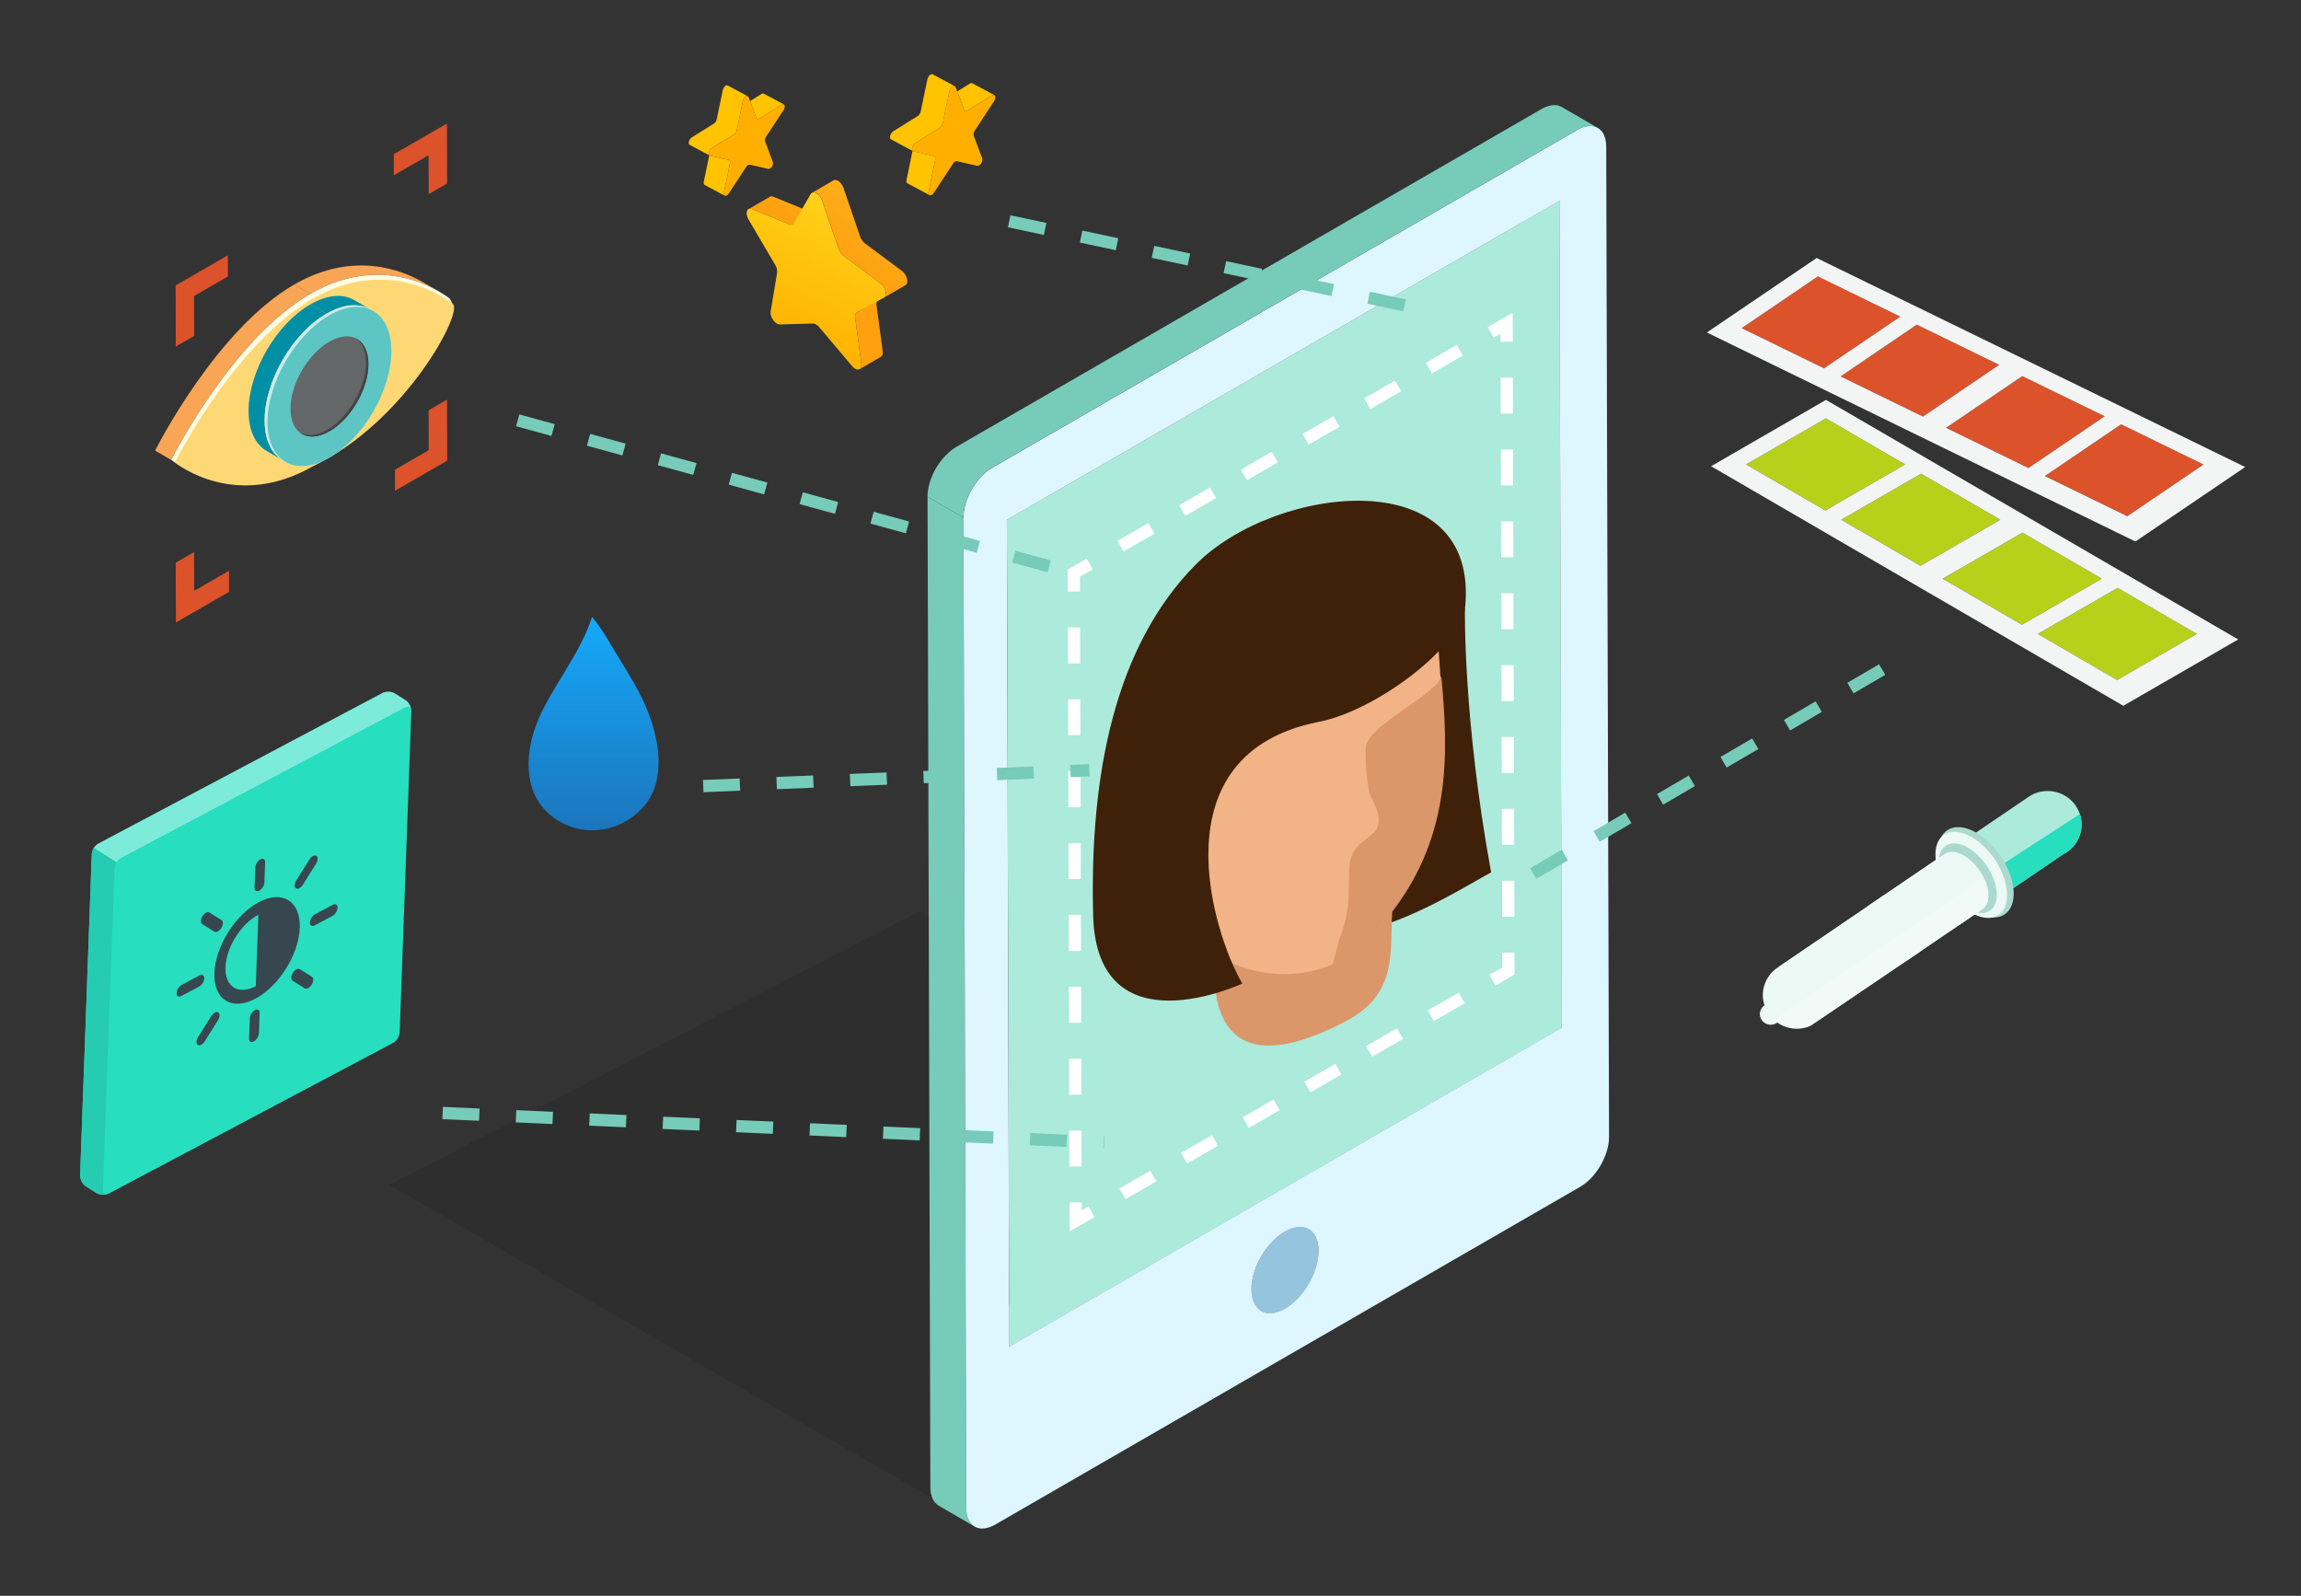 <?xml version="1.0" encoding="utf-8"?>
<!-- Generator: Adobe Illustrator 25.4.1, SVG Export Plug-In . SVG Version: 6.00 Build 0)  -->
<svg version="1.1" id="Capa_1" xmlns="http://www.w3.org/2000/svg" xmlns:xlink="http://www.w3.org/1999/xlink" x="0px" y="0px"
	 viewBox="0 0 751.32 521.05" style="enable-background:new 0 0 751.32 521.05;" xml:space="preserve">
<rect x="0" y="0" width="751.32" height="521.05" fill="#333333" stroke="none"/>
<style type="text/css">
	.st0{fill:#27DEBF;}
	.st1{opacity:0.4;fill:#FFFFFF;}
	.st2{opacity:0.1;fill:#1A2E35;}
	.st3{fill:#37474F;}
	.st4{opacity:0.1;}
	.st5{enable-background:new    ;}
	.st6{clip-path:url(#SVGID_00000002350813594067757510000011831409591867223742_);enable-background:new    ;}
	.st7{fill:#B2C5CC;}
	.st8{fill:#ADC0C7;}
	.st9{fill:#A9BBC2;}
	.st10{fill:#A4B6BD;}
	.st11{fill:#A0B1B8;}
	.st12{fill:#9BACB3;}
	.st13{fill:#97A7AD;}
	.st14{fill:#93A2A8;}
	.st15{fill:#8E9DA3;}
	.st16{fill:#8A999E;}
	.st17{fill:#859499;}
	.st18{fill:#818F94;}
	.st19{fill:#7C8A8F;}
	.st20{fill:#78858A;}
	.st21{fill:#738085;}
	.st22{clip-path:url(#SVGID_00000114772243688472532820000006842726322768496309_);enable-background:new    ;}
	.st23{clip-path:url(#SVGID_00000130626244117099662620000017608872764904443065_);enable-background:new    ;}
	.st24{fill:#87ABBB;}
	.st25{fill:#84A7B7;}
	.st26{fill:#80A3B2;}
	.st27{fill:#7D9EAD;}
	.st28{fill:#7A9AA8;}
	.st29{fill:#7696A4;}
	.st30{fill:#73929F;}
	.st31{fill:#708D9A;}
	.st32{fill:#6C8996;}
	.st33{fill:#698591;}
	.st34{clip-path:url(#SVGID_00000035496906003440107500000016616348141947428281_);enable-background:new    ;}
	.st35{fill:#586F7A;}
	.st36{fill:#5B747E;}
	.st37{fill:#5F7883;}
	.st38{fill:#627C88;}
	.st39{fill:#65808C;}
	.st40{fill:#95C4DE;}
	.st41{fill:#BFD4DB;}
	.st42{fill:#778488;}
	.st43{fill:#ACEADB;}
	.st44{fill:#91B8C9;}
	.st45{fill:#5A727D;}
	.st46{fill:#77CBB9;}
	.st47{fill:#DEF6FF;}
	.st48{fill:#B6D119;}
	.st49{fill:#F3F4F4;}
	.st50{fill:#DC522A;}
	.st51{fill:#EDF9F5;}
	.st52{fill:#ABD9CE;}
	.st53{opacity:0.2;fill:#FFFFFF;}
	.st54{fill:#F8A555;}
	.st55{fill:#FFFDE3;}
	.st56{fill:#FFD876;}
	.st57{fill:#008FA5;}
	.st58{fill:#CCEAEA;}
	.st59{fill:#5DC5C4;}
	.st60{fill:#646768;}
	.st61{fill:#424546;}
	.st62{fill:url(#SVGID_00000008123409637201808640000017987423382521771406_);}
	.st63{fill:#FFC300;}
	.st64{fill:#FFAF00;}
	.st65{fill:url(#SVGID_00000106837249045175612890000017246427237061083315_);}
	.st66{fill:url(#SVGID_00000139275806614741456350000016938545239153185453_);}
	.st67{fill:url(#SVGID_00000043450617551715143230000015389311435493223820_);}
	.st68{fill:url(#SVGID_00000041277691824185733330000004261730807733974170_);}
	.st69{fill-rule:evenodd;clip-rule:evenodd;fill:#3F210A;}
	.st70{fill-rule:evenodd;clip-rule:evenodd;fill:#DB9669;}
	.st71{fill-rule:evenodd;clip-rule:evenodd;fill:#F2B387;}
	.st72{fill:none;stroke:#FFFFFF;stroke-width:4;stroke-miterlimit:10;}
	.st73{fill:none;stroke:#FFFFFF;stroke-width:4;stroke-miterlimit:10;stroke-dasharray:11.735,11.735;}
	.st74{fill:none;stroke:#FFFFFF;stroke-width:4;stroke-miterlimit:10;stroke-dasharray:11.628,11.628;}
	.st75{fill:none;stroke:#FFFFFF;stroke-width:4;stroke-miterlimit:10;stroke-dasharray:11.628,11.628;}
	.st76{fill:none;stroke:#77CBB9;stroke-width:4;stroke-miterlimit:10;stroke-dasharray:12;}
</style>
<g>
	<g>
		<g id="Tab_1_">
			<g id="XMLID_64_">
				<path id="XMLID_68_" class="st0" d="M31.53,389.54l-3.47-2.18c-1.09-0.69-1.94-2.29-1.9-3.58l3.81-104.92
					c0.05-1.29,1.01-2.83,2.15-3.43l92.77-49.16c1.14-0.6,2.95-0.54,4.05,0.15l3.47,2.18c1.09,0.69,1.94,2.29,1.9,3.58l-3.81,104.92
					c-0.05,1.29-1.01,2.83-2.15,3.43l-92.77,49.16C34.43,390.3,32.62,390.23,31.53,389.54z"/>
				<path id="XMLID_67_" class="st1" d="M134.26,231.6c-0.21-0.86-0.99-1.17-1.93-0.66L39.56,280.1c-0.57,0.3-1.1,0.84-1.49,1.46
					l-7.43-4.66c0.4-0.62,0.92-1.16,1.48-1.46l92.77-49.16c1.15-0.6,2.96-0.54,4.05,0.15l3.48,2.18
					C133.33,229.19,134.09,230.44,134.26,231.6z"/>
				<path id="XMLID_66_" class="st0" d="M35.23,389.84c-0.07,0.03-0.13,0.05-0.21,0.07c-0.03,0.01-0.05,0.02-0.07,0.02
					c-1.11,0.33-2.51,0.19-3.42-0.38l-3.48-2.18c-0.34-0.22-0.65-0.52-0.93-0.87c-0.6-0.78-0.99-1.81-0.96-2.7l3.81-104.92
					c0.02-0.64,0.27-1.36,0.66-1.98l7.43,4.66c-0.1,0.16-0.19,0.31-0.26,0.48c-0.24,0.5-0.38,1.02-0.4,1.5l-3.81,104.92
					c-0.01,0.22,0.01,0.42,0.06,0.6c0.02,0.09,0.05,0.18,0.08,0.26c0.03,0.08,0.07,0.14,0.12,0.21c0.07,0.09,0.15,0.17,0.24,0.23
					c0.01,0.01,0.02,0.01,0.03,0.02c0.09,0.06,0.19,0.1,0.3,0.13c0,0,0,0,0,0C34.66,389.96,34.93,389.94,35.23,389.84z"/>
				<path id="XMLID_65_" class="st2" d="M35.26,389.84c-1.14,0.45-2.74,0.34-3.73-0.29l-3.48-2.18c-0.34-0.21-0.66-0.52-0.93-0.88
					c-0.6-0.78-0.99-1.81-0.96-2.7l3.81-104.92c0.02-0.64,0.27-1.36,0.66-1.98l7.43,4.66l0.01,0c-0.1,0.16-0.19,0.32-0.27,0.48
					c-0.24,0.5-0.38,1.02-0.4,1.5l-3.81,104.92c-0.01,0.22,0.01,0.42,0.06,0.6c0.02,0.09,0.05,0.18,0.08,0.26
					c0.03,0.08,0.07,0.14,0.12,0.21c0.24,0.33,0.62,0.48,1.09,0.4c0.02,0,0.04-0.01,0.07-0.02
					C35.09,389.89,35.18,389.87,35.26,389.84z"/>
			</g>
			<g id="XMLID_43_">
				<g id="XMLID_60_">
					<path id="XMLID_61_" class="st3" d="M84.52,294.57c-7.7,4.08-14.2,14.44-14.51,23.14c-0.32,8.71,5.67,12.46,13.37,8.38
						c7.69-4.07,14.18-14.43,14.5-23.15C98.19,294.24,92.21,290.49,84.52,294.57z M83.52,321.99c-5.71,3.02-10.13,0.23-9.9-6.2
						c0.23-6.44,5.04-14.1,10.75-17.13L83.52,321.99z"/>
				</g>
				<g id="XMLID_58_">
					<path id="XMLID_59_" class="st3" d="M84.66,290.81c-0.89,0.47-1.58,0.04-1.54-0.97l0.24-6.59c0.04-1.01,0.79-2.2,1.67-2.67
						c0.89-0.47,1.58-0.04,1.54,0.97l-0.24,6.59C86.29,289.15,85.55,290.34,84.66,290.81z"/>
				</g>
				<g id="XMLID_56_">
					<path id="XMLID_57_" class="st3" d="M71.1,304.12c-0.41,0.22-0.82,0.26-1.12,0.07l-3.95-2.47c-0.6-0.38-0.56-1.53,0.09-2.57
						c0.65-1.04,1.67-1.58,2.27-1.2l3.95,2.47c0.6,0.38,0.56,1.53-0.09,2.57C71.93,303.51,71.51,303.9,71.1,304.12z"/>
				</g>
				<g id="XMLID_54_">
					<path id="XMLID_55_" class="st3" d="M65.03,322.12l-5.82,3.09c-0.89,0.47-1.58,0.04-1.54-0.97c0.04-1.01,0.79-2.2,1.67-2.67
						l5.82-3.09c0.89-0.47,1.58-0.04,1.54,0.97S65.92,321.65,65.03,322.12z"/>
				</g>
				<g id="XMLID_52_">
					<path id="XMLID_53_" class="st3" d="M65.72,341.11c-0.41,0.22-0.82,0.26-1.12,0.07c-0.6-0.38-0.56-1.53,0.09-2.57l4.29-6.84
						c0.65-1.04,1.67-1.58,2.27-1.2c0.6,0.38,0.56,1.53-0.09,2.57l-4.29,6.84C66.55,340.5,66.13,340.9,65.72,341.11z"/>
				</g>
				<g id="XMLID_50_">
					<path id="XMLID_51_" class="st3" d="M82.87,340.04c-0.89,0.47-1.58,0.04-1.54-0.97l0.24-6.59c0.04-1.01,0.79-2.2,1.67-2.67
						c0.89-0.47,1.58-0.04,1.54,0.97l-0.24,6.58C84.51,338.37,83.76,339.57,82.87,340.04z"/>
				</g>
				<g id="XMLID_48_">
					<path id="XMLID_49_" class="st3" d="M100.61,322.62c-0.41,0.22-0.82,0.26-1.12,0.07l-3.95-2.47c-0.6-0.38-0.56-1.53,0.09-2.57
						c0.65-1.04,1.67-1.58,2.27-1.2l3.95,2.47c0.6,0.38,0.56,1.53-0.09,2.57C101.44,322.01,101.02,322.4,100.61,322.62z"/>
				</g>
				<g id="XMLID_46_">
					<path id="XMLID_47_" class="st3" d="M108.56,299.06l-5.82,3.09c-0.89,0.47-1.58,0.04-1.54-0.97s0.79-2.2,1.67-2.67l5.82-3.09
						c0.89-0.47,1.58-0.04,1.54,0.97S109.45,298.59,108.56,299.06z"/>
				</g>
				<g id="XMLID_44_">
					<path id="XMLID_45_" class="st3" d="M97.76,289.99c-0.41,0.22-0.82,0.26-1.12,0.07c-0.6-0.38-0.56-1.53,0.09-2.57l4.29-6.84
						c0.65-1.04,1.67-1.58,2.27-1.2c0.6,0.38,0.56,1.53-0.09,2.57l-4.29,6.84C98.59,289.38,98.17,289.78,97.76,289.99z"/>
				</g>
			</g>
		</g>
		<g>
			<g>
				<g class="st4">
					<polygon points="487.67,403.19 316.44,496.19 127.13,386.89 300.34,297.52 					"/>
				</g>
				<g>
					<g class="st5">
						<defs>
							<path id="SVGID_1_" class="st5" d="M418.81,401.57c-0.01-3.47-1.23-5.9-3.2-7.04c3.9,2.26,7.81,4.53,11.71,6.8l0,0
								c1.97,1.14,3.19,3.58,3.2,7.05c0.02,6.95-4.86,15.41-10.91,18.91l-11.71-6.81C413.94,416.98,418.83,408.52,418.81,401.57z"/>
						</defs>
						<clipPath id="SVGID_00000031906631767301392280000009792005655934903206_">
							<use xlink:href="#SVGID_1_"  style="overflow:visible;"/>
						</clipPath>
						<g style="clip-path:url(#SVGID_00000031906631767301392280000009792005655934903206_);enable-background:new    ;">
							<path class="st7" d="M419.61,427.29l-11.71-6.81c1.28-0.74,2.51-1.7,3.65-2.83l11.72,6.8
								C422.12,425.58,420.89,426.55,419.61,427.29L419.61,427.29z"/>
							<path class="st8" d="M423.27,424.45l-11.72-6.8c0.41-0.41,0.81-0.83,1.2-1.27l11.71,6.8
								C424.07,423.63,423.67,424.06,423.27,424.45L423.27,424.45z"/>
							<path class="st9" d="M424.46,423.19l-11.71-6.8c0.3-0.36,0.6-0.72,0.89-1.09l11.71,6.8
								C425.07,422.48,424.77,422.83,424.46,423.19L424.46,423.19z"/>
							<path class="st10" d="M425.35,422.09l-11.71-6.8c0.25-0.32,0.49-0.65,0.72-0.98l11.72,6.8
								C425.84,421.45,425.6,421.77,425.35,422.09L425.35,422.09z"/>
							<path class="st11" d="M426.08,421.11l-11.72-6.8c0.22-0.31,0.43-0.63,0.63-0.95l11.71,6.81
								C426.51,420.49,426.3,420.8,426.08,421.11L426.08,421.11z"/>
							<path class="st12" d="M426.71,420.17L415,413.36c0.19-0.3,0.38-0.61,0.57-0.92l11.71,6.8
								C427.1,419.55,426.91,419.86,426.71,420.17L426.71,420.17z"/>
							<path class="st13" d="M427.28,419.24l-11.71-6.8c0.17-0.31,0.35-0.61,0.51-0.92l11.71,6.8
								C427.63,418.63,427.46,418.94,427.28,419.24L427.28,419.24z"/>
							<path class="st14" d="M427.79,418.31l-11.71-6.8c0.16-0.31,0.32-0.62,0.47-0.93l11.71,6.8
								C428.11,417.69,427.96,418,427.79,418.31L427.79,418.31z"/>
							<path class="st15" d="M428.27,417.38l-11.71-6.8c0.15-0.32,0.3-0.63,0.43-0.96l11.72,6.81
								C428.56,416.75,428.42,417.07,428.27,417.38L428.27,417.38z"/>
							<path class="st16" d="M428.7,416.43l-11.72-6.81c0.14-0.32,0.28-0.65,0.4-0.98l11.71,6.81
								C428.98,415.78,428.84,416.11,428.7,416.43L428.7,416.43z"/>
							<path class="st17" d="M429.1,415.46l-11.71-6.81c0.13-0.35,0.25-0.69,0.37-1.04l11.71,6.81
								C429.36,414.77,429.23,415.11,429.1,415.46L429.1,415.46z"/>
							<path class="st18" d="M429.47,414.42l-11.71-6.81c0.13-0.36,0.24-0.75,0.34-1.11l11.71,6.8
								C429.71,413.68,429.6,414.05,429.47,414.42L429.47,414.42z"/>
							<path class="st19" d="M429.81,413.3l-11.71-6.8c0.11-0.43,0.22-0.84,0.31-1.26l11.71,6.81
								C430.03,412.47,429.93,412.89,429.81,413.3L429.81,413.3z"/>
							<path class="st20" d="M430.12,412.05l-11.71-6.81c0.11-0.51,0.2-1.02,0.26-1.52l11.71,6.8
								C430.32,411.03,430.23,411.54,430.12,412.05L430.12,412.05z"/>
							<path class="st21" d="M430.38,410.53l-11.71-6.8c0.09-0.73,0.14-1.45,0.14-2.15c-0.01-3.47-1.23-5.9-3.2-7.04l11.71,6.8
								c1.97,1.14,3.19,3.58,3.2,7.05C430.53,409.09,430.48,409.8,430.38,410.53L430.38,410.53z"/>
						</g>
					</g>
					<g class="st5">
						<defs>
							<path id="SVGID_00000096028518654709085160000007049240914148380818_" class="st5" d="M400.07,421.25
								c1.99,1.16,4.76,0.99,7.82-0.77l11.71,6.81c-3.06,1.77-5.83,1.93-7.82,0.77C408.27,426.02,403.59,423.29,400.07,421.25z"/>
						</defs>
						<clipPath id="SVGID_00000076589019144450428900000010189055195058359198_">
							<use xlink:href="#SVGID_00000096028518654709085160000007049240914148380818_"  style="overflow:visible;"/>
						</clipPath>
						<g style="clip-path:url(#SVGID_00000076589019144450428900000010189055195058359198_);enable-background:new    ;">
							<path class="st16" d="M411.79,428.06l-11.71-6.8c0.02,0.01,0.04,0.02,0.06,0.03l11.71,6.81
								C411.83,428.09,411.81,428.07,411.79,428.06L411.79,428.06z"/>
							<path class="st15" d="M411.85,428.1l-11.71-6.81c0.17,0.1,0.36,0.2,0.55,0.27l11.71,6.81
								C412.21,428.29,412.03,428.2,411.85,428.1L411.85,428.1z"/>
							<path class="st14" d="M412.4,428.37l-11.71-6.81c0.19,0.08,0.38,0.15,0.58,0.21l11.72,6.8
								C412.78,428.51,412.59,428.45,412.4,428.37L412.4,428.37z"/>
							<path class="st13" d="M412.98,428.57l-11.72-6.8c0.2,0.05,0.4,0.1,0.62,0.13l11.72,6.81
								C413.38,428.68,413.18,428.62,412.98,428.57L412.98,428.57z"/>
							<path class="st12" d="M413.59,428.71l-11.72-6.81c0.22,0.04,0.44,0.07,0.66,0.08l11.72,6.81
								C414.03,428.77,413.81,428.75,413.59,428.71L413.59,428.71z"/>
							<path class="st11" d="M414.26,428.79l-11.72-6.81c0.24,0.02,0.48,0.02,0.73,0.01l11.71,6.8
								C414.73,428.81,414.49,428.8,414.26,428.79L414.26,428.79z"/>
							<path class="st10" d="M414.98,428.79l-11.71-6.8c0.27-0.02,0.54-0.04,0.82-0.08l11.71,6.8
								C415.52,428.76,415.25,428.78,414.98,428.79L414.98,428.79z"/>
							<path class="st9" d="M415.8,428.71l-11.71-6.8c0.31-0.05,0.64-0.12,0.96-0.21l11.71,6.81
								C416.44,428.6,416.12,428.67,415.8,428.71L415.8,428.71z"/>
							<path class="st8" d="M416.77,428.51l-11.71-6.81c0.42-0.11,0.86-0.26,1.29-0.44l11.71,6.8
								C417.62,428.24,417.19,428.39,416.77,428.51L416.77,428.51z"/>
							<path class="st7" d="M418.06,428.06l-11.71-6.8c0.51-0.21,1.02-0.46,1.55-0.77l11.71,6.81
								C419.08,427.59,418.57,427.84,418.06,428.06L418.06,428.06z"/>
						</g>
					</g>
					<g class="st5">
						<defs>
							<path id="SVGID_00000119813316943366706190000006396947675517781670_" class="st5" d="M415.61,394.53l11.71,6.8
								c-1.99-1.16-4.74-0.99-7.79,0.76l-11.71-6.8C410.86,393.53,413.62,393.37,415.61,394.53z"/>
						</defs>
						<clipPath id="SVGID_00000075133722982963330450000008687308267821560252_">
							<use xlink:href="#SVGID_00000119813316943366706190000006396947675517781670_"  style="overflow:visible;"/>
						</clipPath>
						<g style="clip-path:url(#SVGID_00000075133722982963330450000008687308267821560252_);enable-background:new    ;">
							<path class="st24" d="M419.54,402.1l-11.71-6.8c0.52-0.3,1.03-0.56,1.53-0.76l11.71,6.8
								C420.57,401.55,420.06,401.8,419.54,402.1L419.54,402.1z"/>
							<path class="st25" d="M421.07,401.33l-11.71-6.8c0.44-0.19,0.86-0.34,1.29-0.44l11.71,6.8
								C421.94,401.01,421.51,401.16,421.07,401.33L421.07,401.33z"/>
							<path class="st26" d="M422.36,400.89l-11.71-6.8c0.33-0.1,0.64-0.17,0.96-0.21l11.71,6.81
								C423.01,400.73,422.69,400.8,422.36,400.89L422.36,400.89z"/>
							<path class="st27" d="M423.32,400.69l-11.71-6.81c0.28-0.04,0.55-0.07,0.81-0.08l11.72,6.8
								C423.87,400.62,423.6,400.64,423.32,400.69L423.32,400.69z"/>
							<path class="st28" d="M424.14,400.6l-11.72-6.8c0.25-0.01,0.49-0.01,0.73,0.01l11.71,6.8
								C424.62,400.59,424.38,400.59,424.14,400.6L424.14,400.6z"/>
							<path class="st29" d="M424.86,400.61l-11.71-6.8c0.22,0.01,0.44,0.04,0.66,0.07l11.71,6.81
								C425.31,400.65,425.08,400.63,424.86,400.61L424.86,400.61z"/>
							<path class="st30" d="M425.52,400.69l-11.71-6.81c0.21,0.04,0.41,0.09,0.61,0.15l11.71,6.8
								C425.93,400.77,425.73,400.72,425.52,400.69L425.52,400.69z"/>
							<path class="st31" d="M426.14,400.83l-11.71-6.8c0.2,0.05,0.39,0.12,0.58,0.2l11.71,6.81
								C426.53,400.95,426.33,400.88,426.14,400.83L426.14,400.83z"/>
							<path class="st32" d="M426.71,401.03L415,394.22c0.19,0.08,0.37,0.17,0.55,0.28l11.71,6.8
								C427.09,401.2,426.9,401.11,426.71,401.03L426.71,401.03z"/>
							<path class="st33" d="M427.26,401.3l-11.71-6.8c0.02,0.01,0.04,0.02,0.06,0.04l11.71,6.8
								C427.3,401.33,427.28,401.32,427.26,401.3L427.26,401.3z"/>
						</g>
					</g>
					<g class="st5">
						<defs>
							<path id="SVGID_00000067225630471701495680000008931591846592073884_" class="st5" d="M411.79,428.06
								c-3.12-1.82-6.25-3.64-9.37-5.45c-0.17-0.1-0.41-0.24-0.58-0.35c-0.59-0.34-1.17-0.67-1.76-1.01
								c-1.96-1.14-3.18-3.58-3.19-7.03c-0.02-6.97,4.87-15.44,10.94-18.94l11.71,6.8c-6.07,3.5-10.96,11.97-10.94,18.95
								C408.61,424.49,409.83,426.92,411.79,428.06z"/>
						</defs>
						<clipPath id="SVGID_00000015322345724649998440000012778989531196149133_">
							<use xlink:href="#SVGID_00000067225630471701495680000008931591846592073884_"  style="overflow:visible;"/>
						</clipPath>
						<g style="clip-path:url(#SVGID_00000015322345724649998440000012778989531196149133_);enable-background:new    ;">
							<path class="st35" d="M411.79,428.06l-11.71-6.8c-1.96-1.14-3.18-3.58-3.19-7.03c0-0.71,0.04-1.43,0.14-2.16l11.71,6.81
								c-0.1,0.73-0.14,1.45-0.14,2.16C408.61,424.49,409.83,426.92,411.79,428.06L411.79,428.06z"/>
							<path class="st36" d="M408.74,418.89l-11.71-6.81c0.06-0.51,0.15-1.01,0.26-1.53l11.71,6.81
								C408.89,417.87,408.8,418.39,408.74,418.89L408.74,418.89z"/>
							<path class="st37" d="M409,417.37l-11.71-6.81c0.09-0.42,0.19-0.83,0.31-1.26l11.71,6.8
								C409.19,416.52,409.09,416.94,409,417.37L409,417.37z"/>
							<path class="st38" d="M409.31,416.1l-11.71-6.8c0.1-0.37,0.22-0.75,0.34-1.12l11.71,6.81
								C409.53,415.35,409.41,415.73,409.31,416.1L409.31,416.1z"/>
							<path class="st39" d="M409.65,414.99l-11.71-6.81c0.12-0.35,0.24-0.69,0.37-1.04l11.71,6.81
								C409.89,414.3,409.77,414.64,409.65,414.99L409.65,414.99z"/>
							<path class="st33" d="M410.02,413.95l-11.71-6.81c0.13-0.33,0.27-0.65,0.4-0.98l11.71,6.8
								C410.28,413.29,410.15,413.62,410.02,413.95L410.02,413.95z"/>
							<path class="st32" d="M410.42,412.97l-11.71-6.8c0.14-0.33,0.28-0.64,0.44-0.95l11.71,6.8
								C410.71,412.33,410.56,412.65,410.42,412.97L410.42,412.97z"/>
							<path class="st31" d="M410.86,412.02l-11.71-6.8c0.15-0.32,0.31-0.63,0.47-0.94l11.71,6.81
								C411.17,411.4,411.01,411.71,410.86,412.02L410.86,412.02z"/>
							<path class="st30" d="M411.33,411.08l-11.71-6.81c0.16-0.3,0.33-0.61,0.51-0.91l11.72,6.8
								C411.67,410.46,411.49,410.77,411.33,411.08L411.33,411.08z"/>
							<path class="st29" d="M411.85,410.16l-11.72-6.8c0.18-0.31,0.37-0.63,0.57-0.93l11.71,6.81
								C412.22,409.54,412.03,409.85,411.85,410.16L411.85,410.16z"/>
							<path class="st28" d="M412.41,409.24l-11.71-6.81c0.2-0.31,0.41-0.63,0.63-0.94l11.71,6.8
								C412.83,408.61,412.61,408.92,412.41,409.24L412.41,409.24z"/>
							<path class="st27" d="M413.04,408.29l-11.71-6.8c0.24-0.34,0.48-0.67,0.73-0.98l11.71,6.8
								C413.52,407.62,413.28,407.95,413.04,408.29L413.04,408.29z"/>
							<path class="st26" d="M413.77,407.31l-11.71-6.8c0.28-0.37,0.58-0.74,0.89-1.08l11.71,6.8
								C414.36,406.57,414.06,406.93,413.77,407.31L413.77,407.31z"/>
							<path class="st25" d="M414.66,406.22l-11.71-6.8c0.38-0.45,0.78-0.87,1.2-1.28l11.71,6.8
								C415.45,405.35,415.05,405.77,414.66,406.22L414.66,406.22z"/>
							<path class="st24" d="M415.86,404.95l-11.71-6.8c1.15-1.14,2.38-2.11,3.68-2.85l11.71,6.8
								C418.24,402.84,417.01,403.81,415.86,404.95L415.86,404.95z"/>
						</g>
					</g>
					<g>
						<path class="st40" d="M419.54,402.1c6.05-3.5,10.97-0.69,10.98,6.29c0.02,6.95-4.86,15.41-10.91,18.91
							c-6.07,3.5-10.99,0.7-11.01-6.25C408.58,414.07,413.47,405.6,419.54,402.1z"/>
					</g>
					<g>
						<polygon class="st41" points="329.52,439.7 317.81,432.89 498.22,328.73 509.93,335.54 						"/>
					</g>
					<g>
						<polygon class="st42" points="509.93,335.54 498.22,328.73 497.45,58.73 509.17,65.53 						"/>
					</g>
					<g>
						<polygon class="st43" points="509.17,65.53 509.93,335.54 329.52,439.7 328.76,169.69 						"/>
					</g>
					<g>
						<polygon class="st44" points="328.76,169.69 317.04,162.89 497.45,58.73 509.17,65.53 						"/>
					</g>
					<g>
						<polygon class="st45" points="329.52,439.7 317.81,432.89 317.04,162.89 328.76,169.69 						"/>
					</g>
					<path class="st46" d="M315.49,492.38l-0.91-323.37l-11.72-6.8l0.92,323.37c0.01,2.98,1.06,5.07,2.75,6.06l11.71,6.81
						C316.55,497.47,315.5,495.36,315.49,492.38z"/>
					<g>
						<path class="st47" d="M515.01,42.42c5.2-3,9.44-0.59,9.45,5.41l0.92,323.37c0.02,6-4.19,13.29-9.39,16.29L324.97,497.79
							c-5.23,3.02-9.46,0.6-9.48-5.4l-0.91-323.37c-0.02-6,4.19-13.29,9.41-16.3L515.01,42.42z M509.93,335.54l-0.76-270.01
							L328.76,169.69l0.76,270.01L509.93,335.54L509.93,335.54z M419.61,427.29c6.05-3.5,10.93-11.96,10.91-18.91
							c-0.02-6.98-4.93-9.79-10.98-6.29c-6.07,3.5-10.96,11.97-10.94,18.95C408.62,427.99,413.54,430.8,419.61,427.29L419.61,427.29
							z"/>
					</g>
					<path class="st46" d="M510,34.96c-0.02-0.01-0.04-0.02-0.05-0.03c-0.15-0.09-0.31-0.17-0.48-0.23
						c-0.16-0.08-0.33-0.13-0.49-0.18c-0.1-0.04-0.22-0.05-0.33-0.08c-0.03-0.01-0.06-0.02-0.09-0.02
						c-0.04-0.01-0.08-0.03-0.11-0.03c-0.18-0.04-0.37-0.06-0.57-0.07c-0.2-0.01-0.41-0.02-0.62-0.01
						c-0.07,0.01-0.14,0.02-0.21,0.03c-0.04,0.01-0.1,0.01-0.14,0.02c-0.12,0.01-0.23,0.01-0.35,0.03
						c-0.27,0.04-0.55,0.11-0.83,0.18c-0.12,0.04-0.24,0.09-0.36,0.13c-0.1,0.03-0.21,0.07-0.32,0.11
						c-0.14,0.05-0.28,0.09-0.43,0.15c-0.43,0.18-0.86,0.39-1.31,0.65L312.28,145.9c-0.61,0.36-1.2,0.77-1.78,1.23
						c-0.19,0.15-0.37,0.33-0.56,0.5c-0.27,0.23-0.56,0.46-0.82,0.72c-0.12,0.12-0.23,0.25-0.35,0.36
						c-0.11,0.12-0.22,0.23-0.33,0.35c-0.12,0.13-0.24,0.25-0.36,0.38c-0.26,0.3-0.52,0.61-0.77,0.93
						c-0.08,0.11-0.16,0.21-0.24,0.33c-0.05,0.06-0.1,0.13-0.16,0.2c-0.08,0.11-0.16,0.21-0.23,0.32c-0.19,0.27-0.37,0.54-0.55,0.82
						c-0.17,0.27-0.33,0.52-0.49,0.8c-0.02,0.02-0.03,0.05-0.04,0.07c-0.01,0.02-0.02,0.04-0.03,0.04
						c-0.12,0.22-0.25,0.45-0.37,0.67c-0.14,0.27-0.28,0.53-0.41,0.81c-0.12,0.24-0.23,0.49-0.34,0.75c0,0.01-0.01,0.02-0.01,0.03
						c0,0.02-0.02,0.03-0.02,0.04c-0.12,0.28-0.24,0.56-0.35,0.85c-0.11,0.28-0.22,0.59-0.32,0.88c-0.05,0.16-0.09,0.3-0.14,0.45
						c-0.02,0.07-0.04,0.13-0.06,0.2c-0.03,0.11-0.06,0.21-0.09,0.31c-0.1,0.36-0.19,0.73-0.27,1.08c-0.04,0.21-0.07,0.43-0.1,0.64
						c-0.02,0.12-0.05,0.26-0.07,0.38c-0.01,0.1-0.04,0.2-0.05,0.3c-0.08,0.62-0.13,1.23-0.13,1.85l11.72,6.8
						c0-0.7,0.06-1.44,0.17-2.16c0.02-0.11,0.04-0.22,0.06-0.34c0.12-0.69,0.27-1.38,0.48-2.08c0.02-0.05,0.03-0.11,0.05-0.16
						c0.23-0.75,0.5-1.51,0.82-2.24c0-0.01,0.01-0.03,0.02-0.04c0.33-0.75,0.7-1.49,1.12-2.2c0.01-0.03,0.02-0.05,0.03-0.07
						c0.4-0.7,0.85-1.38,1.32-2.03c0.04-0.04,0.08-0.1,0.12-0.15c0.44-0.59,0.91-1.15,1.4-1.69c0.1-0.1,0.19-0.2,0.29-0.31
						c0.39-0.41,0.81-0.78,1.23-1.14c0.17-0.15,0.33-0.31,0.51-0.45c0.58-0.46,1.17-0.89,1.78-1.23L515.01,42.42
						c0.6-0.35,1.17-0.59,1.74-0.8c0.1-0.04,0.22-0.08,0.32-0.11c0.53-0.17,1.05-0.29,1.55-0.34c0.05-0.01,0.09-0.01,0.14-0.01
						c0.53-0.05,1.04-0.02,1.51,0.07c0.03,0,0.05,0.01,0.07,0.02c0.49,0.1,0.95,0.27,1.36,0.51L510,34.96z"/>
				</g>
			</g>
		</g>
		<g>
			<g class="st5">
				<g>
					<polygon class="st48" points="570.13,151.64 596.01,166.68 622.06,151.64 596.18,136.6 					"/>
				</g>
				<g>
					<polygon class="st48" points="601.19,169.69 627.08,184.74 653.13,169.69 627.25,154.65 					"/>
				</g>
				<g>
					<polygon class="st48" points="634.33,188.95 660.21,203.99 686.27,188.95 660.38,173.91 					"/>
				</g>
				<g>
					<polygon class="st48" points="665.37,206.99 691.26,222.03 717.31,206.99 691.43,191.94 					"/>
				</g>
				<g>
					<path class="st49" d="M730.82,208.79l-37.52,21.66L558.7,152.23l37.52-21.66L730.82,208.79z M660.21,203.99l26.06-15.04
						l-25.89-15.04l-26.06,15.04L660.21,203.99L660.21,203.99z M627.08,184.74l26.06-15.04l-25.89-15.04l-26.06,15.04L627.08,184.74
						L627.08,184.74z M596.01,166.68l26.05-15.04l-25.88-15.04l-26.06,15.04L596.01,166.68L596.01,166.68z M691.26,222.03
						l26.05-15.04l-25.88-15.04l-26.06,15.04L691.26,222.03L691.26,222.03z"/>
				</g>
			</g>
		</g>
		<g>
			<g class="st5">
				<g>
					<polygon class="st50" points="568.68,107.14 595.58,120.27 620.48,103.37 593.57,90.25 					"/>
				</g>
				<g>
					<polygon class="st50" points="600.97,122.89 627.88,136.02 652.77,119.12 625.87,106 					"/>
				</g>
				<g>
					<polygon class="st50" points="635.42,139.69 662.33,152.82 687.22,135.92 660.31,122.8 					"/>
				</g>
				<g>
					<polygon class="st50" points="667.69,155.44 694.6,168.56 719.49,151.66 692.59,138.54 					"/>
				</g>
				<g>
					<path class="st49" d="M733.1,152.49l-35.85,24.32l-139.93-68.25l35.85-24.32L733.1,152.49z M662.33,152.82l24.89-16.9
						l-26.91-13.12l-24.89,16.89L662.33,152.82L662.33,152.82z M627.88,136.02l24.89-16.9L625.87,106l-24.89,16.9L627.88,136.02
						L627.88,136.02z M595.58,120.27l24.9-16.89l-26.91-13.13l-24.89,16.89L595.58,120.27L595.58,120.27z M694.6,168.56l24.89-16.9
						l-26.91-13.12l-24.9,16.9L694.6,168.56L694.6,168.56z"/>
				</g>
			</g>
		</g>
		<g>
			<path class="st43" d="M662.14,260.34c0.02-0.02,0.05-0.03,0.06-0.05l0.06-0.04l0,0c2.27-1.58,5.15-2.32,8.12-1.84
				c6.03,0.98,10.13,6.6,9.16,12.55c-0.58,3.56-2.84,6.43-5.86,7.95l-51.84,35.27c0.23-0.15,0.43-0.34,0.62-0.54
				c0.04-0.05,0.09-0.1,0.13-0.15c0.18-0.21,0.35-0.45,0.49-0.7c0.1-0.19,0.2-0.38,0.27-0.58c0.01-0.02,0.02-0.04,0.02-0.05
				c0.07-0.18,0.12-0.38,0.18-0.58c0.01-0.04,0.02-0.08,0.03-0.11c0.05-0.21,0.09-0.43,0.12-0.65c0-0.04,0.01-0.07,0.01-0.11
				c0.03-0.23,0.05-0.47,0.06-0.72c0-0.03,0-0.05,0.01-0.08c0-0.27,0-0.54-0.03-0.82l0,0c0,0,0-0.01,0-0.02
				c-0.02-0.29-0.05-0.58-0.1-0.88c0-0.03,0-0.06-0.01-0.1c-0.05-0.29-0.1-0.58-0.17-0.88c-0.01-0.01,0-0.02-0.02-0.04
				c-0.06-0.29-0.14-0.59-0.24-0.89c-0.01-0.03-0.01-0.05-0.03-0.08c-0.09-0.29-0.19-0.59-0.29-0.88c-0.01-0.02-0.01-0.03-0.02-0.05
				c-0.11-0.3-0.24-0.6-0.37-0.9c-0.02-0.03-0.02-0.05-0.03-0.08c-0.13-0.29-0.28-0.58-0.42-0.87c-0.01-0.01-0.01-0.02-0.01-0.02
				c-0.16-0.29-0.32-0.58-0.49-0.87c-0.02-0.03-0.04-0.06-0.06-0.09c-0.13-0.23-0.28-0.46-0.44-0.68c-0.03-0.06-0.08-0.13-0.12-0.18
				c-0.1-0.14-0.2-0.27-0.29-0.41c-0.12-0.16-0.23-0.32-0.36-0.48c-0.19-0.25-0.38-0.49-0.58-0.72c0-0.01,0-0.01-0.01-0.02l0-0.01
				c-0.22-0.25-0.44-0.5-0.67-0.74c0-0.01-0.01-0.02-0.02-0.03c0,0,0,0,0-0.01c-0.23-0.24-0.46-0.46-0.7-0.68
				c-0.02-0.02-0.04-0.04-0.06-0.06c-0.22-0.2-0.46-0.4-0.69-0.59c-0.03-0.02-0.05-0.05-0.09-0.07c-0.23-0.18-0.46-0.36-0.7-0.53
				c-0.02-0.02-0.05-0.04-0.07-0.05c-0.25-0.17-0.5-0.34-0.76-0.49c-0.01-0.01-0.02-0.01-0.04-0.03c-0.27-0.16-0.54-0.3-0.81-0.44
				c-0.27-0.13-0.54-0.24-0.8-0.34c-0.02-0.01-0.03-0.01-0.05-0.02c-0.26-0.1-0.51-0.18-0.76-0.25c-0.01,0-0.03,0-0.04-0.01
				c-0.24-0.06-0.47-0.11-0.7-0.14c-0.02,0-0.04-0.01-0.06-0.01c-0.23-0.03-0.45-0.05-0.66-0.06c-0.02,0-0.05,0-0.07,0
				c-0.2,0-0.4,0.01-0.58,0.03c-0.05,0-0.08,0.01-0.12,0.01c-0.2,0.03-0.39,0.06-0.58,0.11c-0.04,0.01-0.07,0.03-0.11,0.04
				c-0.15,0.05-0.3,0.1-0.44,0.17c-0.2,0.09-0.39,0.19-0.57,0.31L662.14,260.34z"/>
			<path class="st0" d="M673.69,278.91l-36.55,24.87l-4.88-7.52l46.86-30.47c0.55,1.61,0.72,3.38,0.43,5.17
				C678.97,274.52,676.71,277.39,673.69,278.91z"/>
			<path class="st51" d="M649.17,291.42c-0.01-0.12-0.03-0.24-0.04-0.37c0-0.06-0.02-0.12-0.02-0.18c0-0.01-0.01-0.03-0.01-0.06
				c0-0.04-0.01-0.09-0.02-0.14c-0.02-0.12-0.04-0.25-0.07-0.37c-0.02-0.13-0.06-0.25-0.08-0.38c-0.03-0.13-0.06-0.26-0.1-0.38
				c-0.03-0.14-0.07-0.27-0.11-0.4c-0.01-0.05-0.03-0.09-0.04-0.14c0-0.03-0.02-0.05-0.02-0.08c-0.02-0.05-0.03-0.11-0.06-0.17
				c-0.04-0.13-0.09-0.27-0.13-0.4c-0.03-0.09-0.07-0.19-0.1-0.28c-0.01-0.03-0.02-0.05-0.03-0.08c0-0.01-0.01-0.03-0.02-0.04
				c-0.05-0.13-0.1-0.26-0.15-0.39c-0.05-0.13-0.11-0.26-0.16-0.38c-0.02-0.02-0.03-0.05-0.04-0.07c-0.01-0.02-0.01-0.04-0.02-0.06
				c-0.04-0.08-0.08-0.16-0.11-0.24c-0.06-0.12-0.11-0.24-0.18-0.36c-0.04-0.09-0.08-0.17-0.13-0.26c-0.01-0.02-0.02-0.04-0.03-0.06
				c-0.01-0.01-0.02-0.03-0.02-0.04c-0.06-0.12-0.12-0.24-0.19-0.36c-0.08-0.13-0.15-0.26-0.23-0.39c-0.02-0.03-0.03-0.05-0.04-0.07
				c-0.02-0.02-0.03-0.05-0.04-0.06c-0.06-0.11-0.13-0.21-0.2-0.31c-0.08-0.13-0.16-0.25-0.25-0.37c-0.04-0.07-0.09-0.14-0.14-0.21
				c-0.02-0.02-0.03-0.04-0.04-0.07c-0.08-0.1-0.15-0.19-0.23-0.3c-0.11-0.17-0.24-0.34-0.36-0.5c-0.02-0.03-0.03-0.06-0.06-0.08
				c-0.17-0.22-0.35-0.44-0.54-0.66c-0.12-0.14-0.25-0.29-0.38-0.42c-0.1-0.12-0.21-0.23-0.32-0.34c0,0,0,0,0,0c0,0,0,0,0-0.01
				c-0.11-0.11-0.22-0.22-0.33-0.33c-0.11-0.11-0.22-0.21-0.33-0.31c-0.01-0.02-0.04-0.03-0.05-0.05c-0.02-0.02-0.04-0.03-0.05-0.05
				c-0.08-0.07-0.15-0.14-0.23-0.21c-0.12-0.1-0.23-0.2-0.35-0.3c-0.04-0.03-0.08-0.06-0.12-0.09c-0.02-0.02-0.05-0.04-0.08-0.06
				c-0.05-0.05-0.11-0.09-0.17-0.14c-0.13-0.1-0.25-0.19-0.37-0.28c-0.05-0.04-0.11-0.08-0.17-0.12c-0.02-0.01-0.05-0.03-0.07-0.04
				c-0.05-0.03-0.09-0.06-0.13-0.09c-0.12-0.08-0.24-0.16-0.36-0.24c-0.09-0.06-0.18-0.11-0.27-0.17c-0.01-0.01-0.02-0.01-0.04-0.02
				c-0.02-0.01-0.03-0.02-0.05-0.03c-0.12-0.07-0.23-0.13-0.34-0.19c-0.12-0.06-0.23-0.12-0.35-0.18c-0.03-0.01-0.06-0.03-0.08-0.04
				c-0.09-0.04-0.17-0.08-0.26-0.12c-0.11-0.05-0.22-0.1-0.33-0.14c-0.07-0.03-0.15-0.06-0.22-0.08c-0.01,0-0.02-0.01-0.03-0.01
				c-0.02-0.01-0.05-0.02-0.07-0.03c-0.11-0.04-0.21-0.07-0.32-0.11c-0.11-0.04-0.22-0.07-0.32-0.1c-0.02-0.01-0.04-0.01-0.06-0.02
				c-0.01,0-0.03,0-0.03-0.01c-0.07-0.02-0.15-0.04-0.22-0.05c-0.11-0.03-0.22-0.05-0.33-0.07c-0.05-0.01-0.1-0.02-0.17-0.03
				c-0.01,0-0.03-0.01-0.05,0c-0.03,0-0.07-0.01-0.1-0.02c-0.12-0.01-0.23-0.02-0.34-0.03c-0.07-0.01-0.14,0-0.21-0.01
				c-0.02,0-0.04,0-0.07,0c-0.03,0-0.05,0-0.07,0c-0.12-0.01-0.25,0-0.37,0.01c-0.05,0.01-0.1,0.01-0.15,0.02
				c-0.04,0-0.08,0.01-0.13,0.01c-0.03,0-0.08,0.01-0.12,0.01c-0.15,0.03-0.3,0.05-0.44,0.1c0,0-0.01,0-0.01,0
				c-0.03,0.01-0.04,0.02-0.07,0.03c-0.15,0.05-0.3,0.09-0.45,0.16c-0.02,0-0.02,0.01-0.03,0.02c-0.21,0.09-0.4,0.19-0.57,0.31
				l-54.6,37.15c0.18-0.12,0.37-0.23,0.57-0.32c0.14-0.07,0.29-0.11,0.45-0.16c0.03-0.01,0.07-0.03,0.11-0.04
				c0.18-0.05,0.37-0.09,0.57-0.11c0.04-0.01,0.08-0.01,0.12-0.02c0.19-0.02,0.39-0.03,0.59-0.03c0.02,0,0.04,0,0.07,0
				c0.21,0,0.43,0.02,0.65,0.05c0.03,0,0.04,0.01,0.06,0.01c0.23,0.03,0.46,0.08,0.7,0.14c0.02,0,0.04,0.01,0.05,0.01
				c0.25,0.07,0.5,0.15,0.76,0.24c0.02,0.01,0.03,0.02,0.04,0.02c0.27,0.1,0.53,0.21,0.8,0.34c0.27,0.13,0.54,0.28,0.81,0.44
				c0.01,0.01,0.02,0.02,0.04,0.02c0.25,0.15,0.5,0.31,0.75,0.49c0.02,0.01,0.06,0.03,0.07,0.05c0.24,0.17,0.48,0.34,0.71,0.53
				c0.03,0.02,0.06,0.05,0.08,0.07c0.24,0.19,0.46,0.39,0.69,0.59c0.02,0.02,0.04,0.04,0.06,0.06c0.24,0.22,0.47,0.44,0.7,0.68l0,0
				c0.01,0.01,0.02,0.02,0.03,0.03c0.23,0.24,0.45,0.49,0.67,0.75c0,0,0.01,0,0.01,0c0.01,0.01,0.01,0.01,0.01,0.01
				c0.2,0.23,0.39,0.48,0.57,0.72c0.12,0.16,0.24,0.32,0.36,0.48c0.1,0.13,0.2,0.27,0.29,0.41c0.04,0.06,0.09,0.12,0.12,0.18
				c0.15,0.23,0.3,0.46,0.44,0.68c0.01,0.03,0.04,0.06,0.06,0.09c0.17,0.29,0.34,0.58,0.49,0.88c0,0.01,0.01,0.01,0.02,0.02
				c0.14,0.28,0.29,0.57,0.42,0.87c0.01,0.02,0.02,0.05,0.03,0.07c0.14,0.3,0.26,0.59,0.37,0.9c0,0.01,0.01,0.04,0.02,0.05
				c0.11,0.29,0.22,0.58,0.3,0.87c0.01,0.02,0.02,0.05,0.03,0.08c0.09,0.3,0.17,0.59,0.23,0.88c0.01,0.02,0.01,0.03,0.01,0.04
				c0.06,0.29,0.12,0.59,0.18,0.88c0,0.03,0,0.07,0.01,0.1c0.05,0.3,0.08,0.59,0.1,0.88c0,0.01,0,0.02,0,0.02c0,0,0,0,0.01,0.01
				c0.02,0.29,0.03,0.56,0.02,0.82c0,0.03,0,0.05,0,0.08c-0.01,0.25-0.03,0.49-0.06,0.72c0,0.03-0.01,0.07-0.01,0.11
				c-0.03,0.23-0.07,0.44-0.12,0.65c-0.01,0.03-0.02,0.07-0.03,0.11c-0.05,0.2-0.12,0.39-0.18,0.57c0,0.02-0.01,0.04-0.02,0.05
				c-0.07,0.21-0.17,0.4-0.27,0.58c-0.14,0.26-0.31,0.48-0.49,0.7c-0.05,0.05-0.08,0.1-0.13,0.15c-0.19,0.21-0.29,0.11-0.52,0.26
				l54.5-36.87c0.23-0.15,0.42-0.35,0.62-0.55c0.04-0.05,0.09-0.1,0.13-0.15c0.18-0.21,0.34-0.44,0.49-0.7c0,0,0,0,0.01-0.01
				c0.09-0.17,0.18-0.35,0.25-0.55c0-0.01,0-0.02,0.01-0.02c0-0.02,0.01-0.03,0.02-0.05c0.04-0.12,0.09-0.25,0.13-0.38
				c0.02-0.07,0.03-0.13,0.05-0.2c0.01-0.04,0.02-0.07,0.02-0.11c0.02-0.03,0.02-0.07,0.03-0.11c0.03-0.13,0.05-0.27,0.07-0.4
				c0.01-0.05,0.02-0.1,0.02-0.15c0-0.03,0.01-0.06,0.01-0.09c0.01-0.05,0.01-0.09,0.02-0.14c0.01-0.12,0.01-0.25,0.02-0.37
				c0.01-0.07,0-0.14,0-0.21c0-0.03,0.01-0.05,0.01-0.08c0-0.03,0-0.06,0-0.08c0-0.12,0-0.24-0.01-0.36c0-0.13-0.01-0.25-0.02-0.38
				c0-0.01,0-0.01,0-0.02C649.19,291.65,649.18,291.53,649.17,291.42z"/>
			<path class="st51" d="M575.73,323.2c-0.28,1.75-0.11,3.47,0.4,5.05c-0.75,0.52-1.31,1.33-1.47,2.29c-0.31,1.9,1.01,3.7,2.93,4.01
				c1,0.16,1.97-0.11,2.72-0.68c1.32,0.93,2.88,1.59,4.59,1.87c2.23,0.36,4.41,0.02,6.33-0.83l36.16-24.51
				c-0.23-11.14-9.81-16.96-12.52-17.9l-33.94,23.09C578.24,317.2,576.26,319.91,575.73,323.2z"/>
			<g>
				<g>
					<path class="st52" d="M644.26,271.32c6.78,3.28,12.71,12,13.21,19.45c0.52,7.46-4.58,10.85-11.37,7.56
						c-6.81-3.29-12.73-12-13.23-19.46C632.36,271.42,637.45,268.04,644.26,271.32z"/>
				</g>
				<g>
					<path class="st51" d="M642.79,272.78c6.44,3.13,12.06,11.43,12.54,18.54c0.49,7.11-4.34,10.34-10.78,7.21
						c-6.46-3.14-12.09-11.45-12.56-18.56C631.5,272.87,636.33,269.65,642.79,272.78z"/>
				</g>
			</g>
			<path class="st52" d="M641.78,276.34c-4.53-2.21-8.08-0.51-8.67,3.77l1.89-1.29c0.17-0.12,0.36-0.22,0.57-0.31
				c0.01-0.01,0.02-0.02,0.03-0.02c0.14-0.07,0.29-0.11,0.45-0.16c0.03-0.01,0.04-0.02,0.07-0.03c0,0,0.01,0,0.01,0
				c0.14-0.04,0.29-0.07,0.44-0.1c0.04,0,0.09-0.01,0.12-0.01c0.04-0.01,0.08-0.01,0.13-0.01c0.05-0.01,0.1-0.01,0.15-0.02
				c0.13-0.01,0.25-0.02,0.37-0.01c0.02,0,0.04,0,0.07,0c0.02,0,0.04,0,0.07,0c0.07,0,0.14,0,0.21,0.01
				c0.11,0.01,0.23,0.02,0.34,0.03c0.03,0,0.07,0.01,0.1,0.02c0.02,0,0.04,0,0.05,0c0.06,0.01,0.11,0.02,0.17,0.03
				c0.11,0.02,0.21,0.04,0.33,0.07c0.07,0.02,0.15,0.03,0.22,0.05c0.01,0,0.03,0,0.03,0.01c0.02,0.01,0.05,0.01,0.06,0.02
				c0.1,0.03,0.21,0.06,0.32,0.1c0.1,0.04,0.21,0.07,0.32,0.11c0.02,0.01,0.05,0.02,0.07,0.03c0.01,0.01,0.01,0.01,0.03,0.01
				c0.07,0.03,0.15,0.05,0.22,0.08c0.11,0.05,0.22,0.09,0.33,0.14c0.09,0.04,0.17,0.08,0.26,0.12c0.02,0.01,0.05,0.03,0.08,0.04
				c0.11,0.06,0.23,0.12,0.35,0.18c0.11,0.06,0.22,0.13,0.34,0.19c0.02,0.01,0.03,0.02,0.05,0.03c0.01,0.01,0.02,0.01,0.04,0.02
				c0.09,0.06,0.18,0.11,0.27,0.17c0.12,0.08,0.24,0.16,0.36,0.24c0.04,0.03,0.08,0.06,0.13,0.09c0.02,0.01,0.04,0.03,0.07,0.04
				c0.06,0.04,0.11,0.08,0.17,0.12c0.12,0.09,0.24,0.18,0.37,0.28c0.06,0.05,0.11,0.09,0.17,0.14c0.03,0.02,0.06,0.04,0.08,0.06
				c0.04,0.03,0.08,0.06,0.12,0.09c0.12,0.1,0.23,0.2,0.35,0.3c0.08,0.07,0.15,0.14,0.23,0.21c0.02,0.02,0.03,0.03,0.05,0.05
				c0.02,0.02,0.04,0.03,0.05,0.05c0.11,0.1,0.22,0.2,0.33,0.31c0.11,0.11,0.22,0.21,0.33,0.33c0,0,0,0,0,0.01c0,0,0,0,0,0
				c0.11,0.11,0.22,0.22,0.32,0.34c0.13,0.14,0.26,0.28,0.38,0.42c0.18,0.22,0.36,0.44,0.54,0.66c0.02,0.02,0.04,0.05,0.06,0.08
				c0.13,0.16,0.25,0.33,0.36,0.5c0.08,0.1,0.15,0.2,0.23,0.3c0.01,0.03,0.02,0.05,0.04,0.07c0.05,0.07,0.09,0.14,0.14,0.21
				c0.09,0.12,0.17,0.24,0.25,0.37c0.07,0.1,0.13,0.21,0.2,0.31c0.02,0.02,0.03,0.04,0.04,0.06c0.01,0.02,0.02,0.04,0.04,0.07
				c0.08,0.13,0.15,0.26,0.23,0.39c0.07,0.12,0.14,0.24,0.19,0.36c0.01,0.02,0.02,0.03,0.02,0.04c0.01,0.02,0.02,0.05,0.03,0.06
				c0.05,0.09,0.09,0.17,0.13,0.26c0.06,0.12,0.12,0.25,0.18,0.36c0.04,0.08,0.08,0.16,0.11,0.24c0.01,0.02,0.01,0.04,0.02,0.06
				c0.01,0.02,0.02,0.05,0.04,0.07c0.06,0.13,0.11,0.26,0.16,0.38c0.05,0.13,0.1,0.26,0.15,0.39c0.01,0.01,0.02,0.03,0.02,0.04
				c0.01,0.03,0.02,0.05,0.03,0.08c0.04,0.1,0.07,0.19,0.1,0.28c0.05,0.14,0.09,0.27,0.13,0.4c0.03,0.06,0.04,0.12,0.06,0.17
				c0,0.03,0.02,0.05,0.02,0.08c0.01,0.04,0.03,0.09,0.04,0.14c0.04,0.13,0.08,0.26,0.11,0.4c0.04,0.13,0.07,0.26,0.1,0.38
				c0.03,0.13,0.06,0.25,0.08,0.38c0.03,0.13,0.05,0.25,0.07,0.37c0.01,0.05,0.02,0.09,0.02,0.14c0,0.02,0.01,0.04,0.01,0.06
				c0,0.06,0.02,0.13,0.02,0.18c0.02,0.13,0.04,0.25,0.04,0.37c0.01,0.12,0.02,0.23,0.03,0.35c0,0.01,0,0.01,0,0.02
				c0.01,0.13,0.02,0.25,0.02,0.38c0,0.12,0.01,0.25,0.01,0.36c0,0.03,0,0.06,0,0.08c0,0.03,0,0.05-0.01,0.08c0,0.07,0,0.14,0,0.21
				c-0.01,0.13-0.01,0.25-0.02,0.37c0,0.05-0.01,0.1-0.02,0.14c-0.01,0.03-0.01,0.06-0.01,0.09c0,0.05-0.01,0.11-0.02,0.15
				c-0.02,0.14-0.04,0.28-0.07,0.4c-0.01,0.04-0.02,0.07-0.03,0.11c-0.01,0.04-0.02,0.07-0.02,0.11c-0.02,0.07-0.04,0.13-0.05,0.2
				c-0.04,0.13-0.09,0.26-0.13,0.38c-0.01,0.02-0.01,0.03-0.02,0.05c-0.01,0-0.01,0.01-0.01,0.02c-0.08,0.19-0.16,0.38-0.25,0.55
				c-0.01,0-0.01,0.01-0.01,0.01c-0.15,0.26-0.31,0.49-0.49,0.7c-0.04,0.05-0.09,0.1-0.13,0.15c-0.19,0.2-0.39,0.39-0.62,0.55
				l-1.65,1.13c3.93,0.75,6.62-1.85,6.29-6.66C651.54,285.6,647,278.88,641.78,276.34z"/>
			<path class="st53" d="M647.93,287.03c0.01,0.02,0.01,0.04,0.02,0.06c0.01,0.02,0.02,0.05,0.04,0.07
				c0.06,0.13,0.11,0.26,0.16,0.38c0.05,0.13,0.1,0.26,0.15,0.39c0.01,0.01,0.02,0.03,0.02,0.04c0.01,0.03,0.02,0.05,0.03,0.08
				c0.04,0.1,0.07,0.19,0.1,0.28c0.05,0.14,0.09,0.27,0.13,0.4c0.03,0.06,0.04,0.12,0.06,0.17c0,0.03,0.02,0.05,0.02,0.08
				c0.01,0.04,0.03,0.09,0.04,0.14c0.04,0.13,0.08,0.26,0.11,0.4c0.04,0.13,0.07,0.26,0.1,0.38c0.03,0.13,0.06,0.25,0.08,0.38
				c0.03,0.13,0.05,0.25,0.07,0.37c0.01,0.05,0.02,0.09,0.02,0.14c0,0.02,0.01,0.04,0.01,0.06c0,0.06,0.02,0.13,0.02,0.18
				c0.02,0.13,0.04,0.25,0.04,0.37c0.01,0.12,0.02,0.23,0.03,0.35c0,0.01,0,0.01,0,0.02c0.01,0.13,0.02,0.25,0.02,0.38
				c0,0.12,0.01,0.25,0.01,0.36c0,0.03,0,0.06,0,0.08c0,0.03,0,0.05-0.01,0.08c0,0.07,0,0.14,0,0.21c-0.01,0.13-0.01,0.25-0.02,0.37
				c0,0.05-0.01,0.1-0.02,0.14c-0.01,0.03-0.01,0.06-0.01,0.09c0,0.05-0.01,0.11-0.02,0.15c-0.02,0.14-0.04,0.28-0.07,0.4
				c-0.01,0.04-0.02,0.07-0.03,0.11c-0.01,0.04-0.02,0.07-0.02,0.11c-0.02,0.07-0.04,0.13-0.05,0.2c-0.04,0.13-0.09,0.26-0.13,0.38
				c-0.01,0.02-0.01,0.03-0.02,0.05c-0.01,0-0.01,0.01-0.01,0.02c-0.08,0.19-0.16,0.38-0.25,0.55c-0.01,0-0.01,0.01-0.01,0.01
				c-0.15,0.26-0.31,0.49-0.49,0.7c-0.04,0.05-0.09,0.1-0.13,0.15c-0.19,0.2-0.39,0.39-0.62,0.55l-19.92,13.47
				c0,0.02,0.01,0.04,0.01,0.06l-34.12,23.12c-0.04,0.03-0.08,0.06-0.11,0.07l-1.93,1.31c-1.92,0.85-4.1,1.19-6.33,0.83
				c-1.71-0.28-3.26-0.94-4.59-1.87c-0.75,0.57-1.71,0.84-2.72,0.68c-0.13-0.02-0.25-0.06-0.37-0.1l70.45-47.98
				c0.05,0.1,0.1,0.19,0.14,0.29C647.85,286.87,647.89,286.95,647.93,287.03z"/>
		</g>
		<g>
			<g>
				<g>
					<g class="st5">
						<g>
							<polygon class="st50" points="128.98,160.24 146.02,150.41 145.96,130.5 139.94,133.97 139.98,147 128.96,153.36 
								128.98,160.24 							"/>
						</g>
					</g>
				</g>
				<g>
					<g class="st5">
						<g>
							<polygon class="st50" points="57.44,203.26 74.79,193.24 74.77,186.36 63.41,192.92 63.37,180.26 57.38,183.72 57.44,203.26 
															"/>
						</g>
					</g>
				</g>
				<g>
					<g class="st5">
						<g>
							<polygon class="st50" points="57.41,113.13 63.4,109.67 63.36,96.65 74.41,90.27 74.39,83.36 57.35,93.19 57.41,113.13 
															"/>
						</g>
					</g>
				</g>
				<g>
					<g class="st5">
						<g>
							<polygon class="st50" points="139.97,63.38 145.99,59.91 145.93,40.34 128.57,50.36 128.59,57.24 139.93,50.7 139.97,63.38 
															"/>
						</g>
					</g>
				</g>
			</g>
			<g>
				<g>
					<g class="st5">
						<g class="st5">
							<g>
								<path class="st54" d="M101.35,95.94l-5.25-3.05c19.29-11.13,35.21-4.69,42.06-0.72l5.25,3.05
									C136.57,91.24,120.64,84.8,101.35,95.94L101.35,95.94z"/>
							</g>
						</g>
						<g class="st5">
							<g>
								<path class="st54" d="M55.89,150.18l-5.25-3.05c1.02-1.99,20.31-39.73,45.46-54.25l5.25,3.05
									C76.2,110.46,56.91,148.2,55.89,150.18L55.89,150.18z"/>
							</g>
						</g>
						<g>
							<path class="st55" d="M101.35,95.94c25.15-14.52,44.6,0.86,45.62,1.66c0.23,0.51,0.44,1.13,0.79,1.58
								c-4.91,8.79-24.44,38.82-46.25,51.41c-25.15,14.52-44.59,0.34-45.61-0.41C56.91,148.2,76.2,110.46,101.35,95.94z"/>
						</g>
						<g>
							<path class="st56" d="M102.14,97.52c25.15-14.52,44.6,0.86,45.62,1.66c-1.02,1.92-20.31,38.47-45.46,52.99
								c-25.15,14.52-44.2-0.42-45.23-1.16C58.08,149.03,76.99,112.04,102.14,97.52z"/>
							<path class="st56" d="M147.76,99.18c3.97,1.99-15.17,38.54-45.46,52.99L147.76,99.18z"/>
						</g>
					</g>
				</g>
				<g>
					<g class="st5">
						<g class="st5">
							<g>
								<path class="st57" d="M106.56,102.45l-5.25-3.05c5.62-3.25,10.72-3.54,14.4-1.41l5.25,3.05
									C117.27,98.9,112.18,99.2,106.56,102.45L106.56,102.45z"/>
							</g>
						</g>
						<g class="st5">
							<g>
								<path class="st57" d="M92.31,150.3l-5.25-3.05c-3.63-2.11-5.88-6.59-5.9-12.96c-0.04-12.81,8.99-28.46,20.15-34.89
									l5.25,3.05c-11.15,6.44-20.18,22.08-20.15,34.89C86.43,143.71,88.68,148.19,92.31,150.3L92.31,150.3z"/>
							</g>
						</g>
						<g>
							<path class="st58" d="M106.56,102.45c11.17-6.45,20.26-1.27,20.29,11.55c0.04,12.83-8.99,28.46-20.16,34.9
								c-11.15,6.44-20.24,1.28-20.28-11.56C86.37,124.53,95.4,108.89,106.56,102.45z"/>
						</g>
						<g>
							<path class="st59" d="M107.5,102.96c11.17-6.45,20.26-1.27,20.29,11.55c0.04,12.83-8.99,28.46-20.16,34.9
								c-11.15,6.44-20.24,1.28-20.28-11.56C87.32,125.04,96.35,109.4,107.5,102.96z"/>
						</g>
					</g>
				</g>
				<g>
					<g class="st5">
						<g>
							<path class="st60" d="M107.53,111.56c-7.02,4.05-12.7,13.9-12.68,21.96c0.02,8.08,5.74,11.34,12.76,7.29
								c7.03-4.06,12.72-13.9,12.69-21.99C120.28,110.76,114.56,107.5,107.53,111.56L107.53,111.56z"/>
						</g>
					</g>
				</g>
				<path class="st61" d="M116.36,110.57c1.96,1.44,3.16,4.1,3.17,7.78c0.02,8.08-5.66,17.93-12.69,21.99
					c-3.41,1.97-6.52,2.2-8.81,0.99c2.34,1.72,5.76,1.69,9.58-0.51c7.03-4.06,12.72-13.9,12.69-21.99
					C120.29,114.69,118.78,111.83,116.36,110.57z"/>
			</g>
		</g>
		
			<linearGradient id="SVGID_00000057133620352078043950000001406259911190354092_" gradientUnits="userSpaceOnUse" x1="193.817" y1="271.079" x2="193.817" y2="201.436">
			<stop  offset="0" style="stop-color:#1C75BC"/>
			<stop  offset="1" style="stop-color:#15A9FA"/>
		</linearGradient>
		<path style="fill:url(#SVGID_00000057133620352078043950000001406259911190354092_);" d="M210.97,230.96
			c4.18,9.85,6.93,23.71-0.93,32.56c-7.86,8.86-21.31,10.27-30.5,2.47c-9.12-7.73-8.05-21.19-3.71-31.18
			c5.02-11.55,13.6-21.29,17.49-33.38c3.69,4.35,6.27,9.47,9.28,14.27C205.69,220.62,208.7,225.6,210.97,230.96
			C211.49,232.19,208.69,225.58,210.97,230.96z"/>
		<g>
			<path class="st63" d="M231.88,50.84c-0.04-0.01-0.09-0.03-0.12-0.05c-0.02-0.01-0.06-0.03-0.08-0.04
				c-0.03-0.02-0.06-0.03-0.09-0.05l-1.8,8.66c-0.08,0.37-0.05,0.85,0.28,1.03c2.17,1.15,4.35,2.31,6.52,3.48
				c-0.21-0.16-0.33-0.5-0.22-1l1.99-9.58c0.08-0.44,0.02-0.97-0.4-1.07L231.88,50.84z"/>
			<path class="st63" d="M231.6,50.65c-0.39-0.48,0.02-1.78,0.78-2.25l7.3-4.54c0.4-0.26,0.78-0.79,0.9-1.37l1.99-9.59
				c0.12-0.57,0.65-1.39,1.2-1.51c0.15-0.04,0.29-0.02,0.41,0.04c-2.18-1.16-4.36-2.34-6.53-3.49c-0.01-0.01-0.02-0.01-0.03-0.02
				c-0.11-0.06-0.26-0.08-0.41-0.04c-0.55,0.11-1.08,0.93-1.2,1.51l-1.99,9.58c-0.12,0.6-0.51,1.13-0.91,1.38l-7.3,4.55
				c-0.85,0.54-1.26,2.08-0.63,2.39c2.13,1.14,4.28,2.28,6.41,3.41l0.01-0.03L231.6,50.65z"/>
			<path class="st63" d="M248.65,30.67L244.91,33l2.06,5.51c0.13,0.35,0.48,0.5,0.96,0.21l7.3-4.54c0.27-0.16,0.49-0.19,0.67-0.12
				c-2.18-1.15-4.35-2.32-6.54-3.49C249.15,30.47,248.89,30.52,248.65,30.67z"/>
			<path class="st64" d="M255.23,34.18l-7.3,4.54c-0.48,0.29-0.82,0.14-0.96-0.21L244.91,33l-0.47-1.26
				c-0.06-0.15-0.15-0.26-0.26-0.31c-0.12-0.06-0.26-0.08-0.41-0.04c-0.55,0.12-1.07,0.94-1.2,1.51l-1.99,9.59
				c-0.12,0.59-0.5,1.12-0.9,1.37l-7.3,4.54c-0.77,0.48-1.18,1.77-0.78,2.25l0,0.01c0.02,0.03,0.05,0.06,0.08,0.09
				c0.02,0.01,0.06,0.03,0.08,0.04c0.03,0.02,0.08,0.04,0.12,0.05l6.08,1.37c0.42,0.1,0.48,0.62,0.4,1.07l-1.99,9.58
				c-0.1,0.5,0.01,0.84,0.22,1c0.02,0.01,0.03,0.02,0.06,0.03c0.33,0.17,0.85-0.03,1.27-0.67l5.74-8.73
				c0.07-0.1,0.14-0.19,0.22-0.28c0.21-0.25,0.61-0.51,0.93-0.44l6.08,1.37c0.79,0.18,1.79-1.35,1.46-2.22l-2.53-6.77
				c-0.17-0.46,0.04-1.09,0.31-1.51l5.74-8.74c0.51-0.77,0.46-1.61,0.06-1.82c-0.01-0.01-0.02-0.01-0.03-0.02
				C255.72,33.99,255.5,34.02,255.23,34.18z"/>
		</g>
		<g>
			<path class="st63" d="M298.29,49.41c-0.05-0.01-0.1-0.03-0.14-0.06c-0.02-0.01-0.06-0.03-0.09-0.05
				c-0.04-0.02-0.06-0.03-0.1-0.06L296,58.74c-0.08,0.4-0.05,0.93,0.3,1.13c2.37,1.26,4.77,2.54,7.15,3.81
				c-0.24-0.17-0.36-0.54-0.24-1.09l2.18-10.5c0.09-0.49,0.02-1.06-0.44-1.17L298.29,49.41z"/>
			<path class="st63" d="M297.98,49.2c-0.43-0.53,0.02-1.95,0.86-2.47l8-4.98c0.44-0.28,0.85-0.86,0.99-1.51l2.18-10.51
				c0.14-0.62,0.71-1.52,1.31-1.65c0.17-0.04,0.31-0.02,0.45,0.05c-2.39-1.27-4.77-2.56-7.16-3.82c-0.01-0.01-0.02-0.01-0.04-0.02
				c-0.12-0.07-0.28-0.09-0.45-0.05c-0.6,0.12-1.19,1.02-1.31,1.65l-2.18,10.5c-0.14,0.66-0.56,1.24-1,1.51l-8,4.99
				c-0.94,0.59-1.39,2.28-0.69,2.62c2.34,1.25,4.69,2.5,7.02,3.74l0.01-0.04L297.98,49.2z"/>
			<path class="st63" d="M316.67,27.3l-4.1,2.55l2.26,6.04c0.15,0.38,0.53,0.55,1.05,0.23l8-4.98c0.3-0.18,0.54-0.21,0.73-0.13
				c-2.39-1.26-4.77-2.55-7.17-3.82C317.22,27.08,316.93,27.14,316.67,27.3z"/>
			<path class="st64" d="M323.88,31.15l-8,4.98c-0.52,0.32-0.9,0.15-1.05-0.23l-2.26-6.04l-0.52-1.38
				c-0.07-0.17-0.17-0.28-0.29-0.34c-0.14-0.07-0.28-0.09-0.45-0.05c-0.6,0.13-1.17,1.03-1.31,1.65l-2.18,10.51
				c-0.14,0.64-0.55,1.23-0.99,1.51l-8,4.98c-0.84,0.52-1.29,1.94-0.86,2.47l0,0.01c0.03,0.04,0.05,0.07,0.09,0.09
				c0.02,0.01,0.06,0.03,0.09,0.05c0.04,0.02,0.09,0.05,0.14,0.06l6.66,1.51c0.46,0.11,0.53,0.68,0.44,1.17l-2.18,10.5
				c-0.11,0.55,0.01,0.92,0.24,1.09c0.02,0.01,0.04,0.02,0.06,0.03c0.36,0.18,0.93-0.03,1.39-0.73l6.29-9.57
				c0.08-0.11,0.15-0.21,0.24-0.31c0.23-0.27,0.67-0.55,1.02-0.48l6.66,1.51c0.86,0.2,1.96-1.48,1.6-2.43l-2.77-7.42
				c-0.19-0.5,0.04-1.2,0.34-1.65l6.29-9.57c0.56-0.84,0.51-1.77,0.07-2c-0.01-0.01-0.02-0.01-0.04-0.02
				C324.42,30.94,324.18,30.97,323.88,31.15z"/>
		</g>
		<g>
			<g>
				
					<linearGradient id="SVGID_00000090975512885350406610000007904373051494024094_" gradientUnits="userSpaceOnUse" x1="325.006" y1="52.941" x2="291.854" y2="98.148">
					<stop  offset="0" style="stop-color:#FFC62C"/>
					<stop  offset="1" style="stop-color:#FEA00F"/>
				</linearGradient>
				<path style="fill:url(#SVGID_00000090975512885350406610000007904373051494024094_);" d="M288.25,114.98
					c0-0.03-0.01-0.07-0.01-0.11c0-0.04-0.01-0.07-0.01-0.11c0-0.01,0-0.02,0-0.03l-2.03-15.08c0,0,0,0,0,0
					c0-0.04-0.01-0.07-0.01-0.1c0-0.03-0.01-0.07-0.01-0.1c0-0.03,0-0.07,0-0.1c0-0.03,0-0.07,0-0.1c0-0.03,0-0.07,0-0.1
					c0-0.03,0-0.07,0.01-0.1c0-0.03,0.01-0.07,0.01-0.1c0-0.03,0.01-0.07,0.01-0.1c0.01-0.04,0.01-0.07,0.02-0.1
					c0.01-0.04,0.02-0.07,0.03-0.11c0.01-0.04,0.02-0.08,0.04-0.11c0.02-0.04,0.03-0.08,0.05-0.12c0.02-0.05,0.05-0.1,0.08-0.14
					c0.09-0.14,0.21-0.26,0.35-0.34l-6.97,4.05c-0.14,0.08-0.26,0.2-0.35,0.34c-0.03,0.04-0.05,0.09-0.08,0.14
					c-0.02,0.04-0.03,0.08-0.05,0.12c-0.01,0.04-0.03,0.07-0.04,0.11c-0.01,0.03-0.02,0.07-0.03,0.11c-0.01,0.03-0.01,0.07-0.02,0.1
					c-0.01,0.03-0.01,0.07-0.01,0.1c0,0.03-0.01,0.07-0.01,0.1c0,0.03,0,0.07-0.01,0.1c0,0.03,0,0.07,0,0.1c0,0.03,0,0.07,0,0.1
					c0,0.03,0,0.07,0,0.1c0,0.03,0.01,0.07,0.01,0.1c0,0.03,0.01,0.07,0.01,0.1c0,0,0,0,0,0l2.03,15.08c0,0.01,0,0.02,0,0.03
					c0,0.04,0.01,0.07,0.01,0.11c0,0.04,0.01,0.07,0.01,0.11c0,0.03,0,0.07,0,0.1c0,0.03,0,0.07,0,0.1c0,0.03,0,0.07,0,0.1
					c0,0.03,0,0.06-0.01,0.1c0,0.03-0.01,0.07-0.01,0.1c0,0.03-0.01,0.07-0.01,0.1c-0.01,0.03-0.01,0.07-0.02,0.1
					c-0.01,0.03-0.02,0.07-0.03,0.1c-0.01,0.04-0.02,0.07-0.04,0.11c-0.02,0.04-0.03,0.08-0.05,0.12c-0.02,0.05-0.05,0.09-0.08,0.14
					c-0.1,0.15-0.21,0.26-0.35,0.34l6.97-4.05c0.14-0.08,0.26-0.2,0.35-0.34c0.03-0.04,0.05-0.09,0.08-0.14
					c0.02-0.04,0.03-0.08,0.05-0.12c0.01-0.04,0.03-0.07,0.04-0.11c0.01-0.03,0.02-0.07,0.03-0.1c0.01-0.03,0.01-0.07,0.02-0.1
					c0.01-0.03,0.01-0.06,0.01-0.1c0-0.03,0.01-0.06,0.01-0.1c0-0.03,0-0.06,0.01-0.1c0-0.03,0-0.07,0-0.1c0-0.03,0-0.07,0-0.1
					C288.26,115.05,288.25,115.02,288.25,114.98z"/>
				
					<linearGradient id="SVGID_00000081610869760519516250000005667990640392049582_" gradientUnits="userSpaceOnUse" x1="287.108" y1="25.149" x2="253.957" y2="70.357">
					<stop  offset="0" style="stop-color:#FFC62C"/>
					<stop  offset="1" style="stop-color:#FEA00F"/>
				</linearGradient>
				<path style="fill:url(#SVGID_00000081610869760519516250000005667990640392049582_);" d="M265.55,69.33
					c-0.04,0.01-0.08,0.01-0.12,0.02c-0.03,0-0.07,0-0.1,0c-0.03,0-0.06,0-0.1,0c-0.03,0-0.06-0.01-0.09-0.01
					c-0.03,0-0.06-0.01-0.09-0.01c-0.03-0.01-0.06-0.01-0.09-0.02c-0.03-0.01-0.06-0.02-0.09-0.02c-0.03-0.01-0.06-0.02-0.09-0.03
					c-0.03-0.01-0.06-0.02-0.09-0.03c0,0-0.01,0-0.01-0.01l-12.14-4.98c-0.01,0-0.01-0.01-0.02-0.01c-0.03-0.01-0.06-0.02-0.09-0.03
					c-0.03-0.01-0.06-0.02-0.09-0.03c-0.03-0.01-0.06-0.02-0.09-0.02c-0.03-0.01-0.06-0.01-0.09-0.02
					c-0.03-0.01-0.06-0.01-0.09-0.01c-0.03,0-0.06-0.01-0.09-0.01c-0.03,0-0.06,0-0.09,0c-0.04,0-0.07,0-0.1,0.01
					c-0.04,0-0.07,0.01-0.11,0.02c-0.05,0.01-0.1,0.02-0.14,0.04c-0.05,0.02-0.11,0.04-0.16,0.07l-6.97,4.05
					c0.05-0.03,0.1-0.05,0.16-0.07c0.05-0.02,0.09-0.03,0.15-0.04c0.04-0.01,0.07-0.01,0.11-0.02c0.03,0,0.07,0,0.1-0.01
					c0.03,0,0.06,0,0.09,0c0.03,0,0.06,0.01,0.09,0.01c0.03,0,0.06,0.01,0.09,0.01c0.03,0.01,0.06,0.01,0.09,0.02
					c0.03,0.01,0.06,0.02,0.09,0.02c0.03,0.01,0.06,0.02,0.09,0.03c0.03,0.01,0.06,0.02,0.09,0.03c0.01,0,0.01,0.01,0.02,0.01
					l12.14,4.98c0,0,0.01,0,0.01,0.01c0.03,0.01,0.06,0.02,0.09,0.03c0.03,0.01,0.06,0.02,0.09,0.03c0.03,0.01,0.06,0.02,0.09,0.02
					c0.03,0.01,0.06,0.01,0.09,0.02c0.03,0.01,0.06,0.01,0.09,0.01c0.03,0,0.06,0.01,0.09,0.01c0.03,0,0.07,0,0.1,0
					c0.04,0,0.07,0,0.1,0c0.04,0,0.08-0.01,0.12-0.02c0.05-0.01,0.09-0.02,0.14-0.04c0.06-0.02,0.11-0.05,0.17-0.08l6.97-4.05
					c-0.05,0.03-0.11,0.06-0.17,0.08C265.65,69.31,265.6,69.32,265.55,69.33z"/>
				
					<linearGradient id="SVGID_00000034049237571845095000000006732260644466118806_" gradientUnits="userSpaceOnUse" x1="307.99" y1="40.462" x2="274.838" y2="85.67">
					<stop  offset="0" style="stop-color:#FFC62C"/>
					<stop  offset="1" style="stop-color:#FEA00F"/>
				</linearGradient>
				<path style="fill:url(#SVGID_00000034049237571845095000000006732260644466118806_);" d="M296.24,91.72c0-0.03,0-0.07,0-0.1
					c0-0.03,0-0.07-0.01-0.1c0-0.03-0.01-0.07-0.01-0.1c0-0.03-0.01-0.07-0.01-0.1c-0.01-0.04-0.01-0.07-0.02-0.11
					c-0.01-0.04-0.01-0.07-0.02-0.11c-0.01-0.04-0.02-0.07-0.03-0.11c-0.01-0.04-0.02-0.07-0.03-0.11
					c-0.01-0.04-0.02-0.08-0.03-0.11c-0.01-0.04-0.02-0.07-0.03-0.11c-0.01-0.04-0.02-0.07-0.04-0.11
					c-0.01-0.04-0.03-0.07-0.04-0.11c-0.01-0.03-0.03-0.07-0.04-0.1c-0.01-0.03-0.03-0.07-0.04-0.1c-0.01-0.03-0.03-0.07-0.05-0.1
					c-0.02-0.04-0.04-0.08-0.05-0.11c-0.02-0.04-0.04-0.07-0.06-0.11c-0.04-0.08-0.08-0.15-0.13-0.22c-0.03-0.05-0.07-0.11-0.1-0.16
					c-0.05-0.07-0.1-0.14-0.15-0.21c-0.03-0.04-0.05-0.07-0.08-0.11c-0.03-0.03-0.06-0.07-0.08-0.1c-0.03-0.03-0.05-0.06-0.08-0.09
					c-0.03-0.03-0.05-0.06-0.08-0.09c-0.03-0.03-0.05-0.06-0.08-0.09c-0.03-0.03-0.06-0.06-0.09-0.09
					c-0.03-0.03-0.06-0.06-0.09-0.08c-0.03-0.03-0.06-0.06-0.09-0.08c-0.03-0.03-0.06-0.05-0.1-0.08c-0.03-0.02-0.06-0.04-0.08-0.06
					l-12.14-9.04c-0.02-0.02-0.05-0.04-0.07-0.05c-0.03-0.02-0.06-0.05-0.09-0.08c-0.03-0.03-0.06-0.05-0.09-0.08
					c-0.03-0.03-0.06-0.06-0.09-0.09c-0.03-0.03-0.06-0.06-0.09-0.09c-0.03-0.03-0.06-0.06-0.08-0.09
					c-0.03-0.03-0.05-0.06-0.08-0.09c-0.03-0.03-0.05-0.06-0.08-0.09c-0.03-0.03-0.05-0.06-0.08-0.1c-0.03-0.04-0.06-0.07-0.09-0.11
					c-0.04-0.05-0.08-0.11-0.12-0.17c-0.06-0.09-0.12-0.18-0.17-0.28c-0.03-0.05-0.06-0.11-0.09-0.16
					c-0.02-0.04-0.04-0.08-0.06-0.12c-0.02-0.03-0.03-0.07-0.05-0.1c-0.02-0.03-0.03-0.06-0.04-0.1c-0.01-0.03-0.03-0.06-0.04-0.1
					c-0.01-0.03-0.03-0.07-0.04-0.1c-0.01-0.03-0.03-0.07-0.04-0.1c-0.01-0.03-0.02-0.06-0.03-0.1l-5.39-15.78
					c-0.01-0.03-0.02-0.05-0.03-0.08c-0.01-0.04-0.03-0.07-0.04-0.11c-0.01-0.03-0.03-0.07-0.04-0.1c-0.01-0.03-0.03-0.07-0.04-0.1
					c-0.01-0.03-0.03-0.07-0.05-0.1c-0.02-0.04-0.03-0.07-0.05-0.11c-0.02-0.04-0.04-0.08-0.06-0.12c-0.03-0.06-0.06-0.12-0.1-0.17
					c-0.05-0.09-0.11-0.18-0.16-0.26c-0.04-0.06-0.08-0.12-0.12-0.17c-0.03-0.04-0.06-0.07-0.08-0.11c-0.03-0.03-0.05-0.06-0.08-0.1
					c-0.03-0.03-0.05-0.06-0.08-0.09c-0.03-0.03-0.05-0.06-0.08-0.09c-0.03-0.03-0.06-0.06-0.08-0.09
					c-0.03-0.03-0.06-0.06-0.09-0.09c-0.03-0.03-0.06-0.06-0.09-0.09c-0.03-0.03-0.06-0.06-0.09-0.08
					c-0.03-0.03-0.06-0.05-0.09-0.08c-0.03-0.02-0.06-0.05-0.09-0.07c-0.03-0.02-0.06-0.04-0.09-0.07
					c-0.03-0.02-0.06-0.04-0.09-0.06c-0.03-0.02-0.06-0.04-0.09-0.05c-0.01,0-0.01-0.01-0.02-0.01c-0.02-0.01-0.04-0.03-0.07-0.04
					c-0.03-0.02-0.06-0.03-0.09-0.04c-0.03-0.01-0.06-0.03-0.09-0.04c-0.03-0.01-0.06-0.02-0.08-0.04
					c-0.03-0.01-0.06-0.02-0.08-0.03c-0.03-0.01-0.06-0.02-0.09-0.03c-0.03-0.01-0.06-0.02-0.09-0.02
					c-0.03-0.01-0.06-0.01-0.09-0.02c-0.03-0.01-0.06-0.01-0.09-0.01c-0.03,0-0.06-0.01-0.09-0.01c-0.03,0-0.06,0-0.1,0
					c-0.03,0-0.07,0-0.1,0c-0.04,0-0.08,0.01-0.11,0.02c-0.05,0.01-0.09,0.02-0.14,0.04c-0.06,0.02-0.11,0.04-0.16,0.08l-6.97,4.05
					c0.05-0.03,0.11-0.06,0.16-0.08c0.05-0.02,0.09-0.03,0.14-0.04c0.04-0.01,0.08-0.01,0.11-0.02c0.03,0,0.07,0,0.1,0
					c0.03,0,0.06,0,0.1,0c0.03,0,0.06,0.01,0.09,0.01c0.03,0,0.06,0.01,0.09,0.01c0.03,0.01,0.06,0.01,0.09,0.02
					c0.03,0.01,0.06,0.01,0.09,0.02c0.03,0.01,0.06,0.02,0.09,0.03c0.03,0.01,0.06,0.02,0.08,0.03c0.03,0.01,0.06,0.02,0.08,0.04
					c0.03,0.01,0.06,0.03,0.09,0.04c0.03,0.01,0.06,0.03,0.09,0.04c0.02,0.01,0.04,0.02,0.07,0.04c0.01,0,0.01,0.01,0.02,0.01
					c0.03,0.02,0.06,0.04,0.09,0.05c0.03,0.02,0.06,0.04,0.09,0.06c0.03,0.02,0.06,0.04,0.09,0.07c0.03,0.02,0.06,0.05,0.09,0.07
					c0.03,0.02,0.06,0.05,0.09,0.08c0.03,0.03,0.06,0.05,0.09,0.08c0.03,0.03,0.06,0.06,0.09,0.09c0.03,0.03,0.06,0.06,0.09,0.09
					c0.03,0.03,0.06,0.06,0.08,0.09c0.03,0.03,0.05,0.06,0.08,0.09c0.03,0.03,0.05,0.06,0.08,0.09c0.03,0.03,0.05,0.06,0.08,0.1
					c0.03,0.04,0.06,0.07,0.08,0.11c0.04,0.06,0.08,0.11,0.12,0.17c0.06,0.08,0.11,0.17,0.16,0.26c0.03,0.06,0.07,0.11,0.1,0.17
					c0.02,0.04,0.04,0.08,0.06,0.12c0.02,0.03,0.03,0.07,0.05,0.11c0.02,0.03,0.03,0.07,0.05,0.1c0.01,0.03,0.03,0.07,0.04,0.1
					c0.01,0.03,0.03,0.07,0.04,0.1c0.01,0.04,0.03,0.07,0.04,0.11c0.01,0.02,0.02,0.05,0.03,0.08l5.39,15.78
					c0.01,0.03,0.02,0.06,0.03,0.1c0.01,0.03,0.02,0.07,0.04,0.1c0.01,0.03,0.03,0.07,0.04,0.1c0.01,0.03,0.03,0.06,0.04,0.1
					c0.01,0.03,0.03,0.07,0.04,0.1c0.02,0.03,0.03,0.07,0.05,0.1c0.02,0.04,0.04,0.08,0.06,0.12c0.03,0.06,0.06,0.11,0.09,0.16
					c0.06,0.1,0.11,0.19,0.17,0.28c0.04,0.06,0.08,0.11,0.12,0.17c0.03,0.04,0.06,0.08,0.09,0.11c0.03,0.03,0.05,0.07,0.08,0.1
					c0.03,0.03,0.05,0.06,0.08,0.09c0.03,0.03,0.05,0.06,0.08,0.09c0.03,0.03,0.06,0.06,0.08,0.09c0.03,0.03,0.06,0.06,0.09,0.09
					c0.03,0.03,0.06,0.06,0.09,0.09c0.03,0.03,0.06,0.05,0.09,0.08c0.03,0.03,0.06,0.05,0.09,0.08c0.02,0.02,0.05,0.04,0.07,0.05
					l12.14,9.04c0.03,0.02,0.06,0.04,0.08,0.06c0.03,0.03,0.06,0.05,0.1,0.08c0.03,0.03,0.06,0.05,0.09,0.08
					c0.03,0.03,0.06,0.06,0.09,0.08c0.03,0.03,0.06,0.06,0.09,0.09c0.03,0.03,0.06,0.06,0.08,0.09c0.03,0.03,0.05,0.06,0.08,0.09
					c0.03,0.03,0.05,0.06,0.08,0.09c0.03,0.03,0.06,0.07,0.08,0.1c0.03,0.03,0.05,0.07,0.08,0.11c0.05,0.07,0.1,0.14,0.15,0.21
					c0.03,0.05,0.07,0.11,0.1,0.16c0.04,0.07,0.09,0.15,0.13,0.22c0.02,0.04,0.04,0.07,0.06,0.11c0.02,0.04,0.04,0.07,0.05,0.11
					c0.02,0.03,0.03,0.07,0.05,0.1c0.01,0.03,0.03,0.07,0.04,0.1c0.01,0.03,0.03,0.07,0.04,0.1c0.01,0.04,0.03,0.07,0.04,0.11
					c0.01,0.04,0.03,0.07,0.04,0.11c0.01,0.04,0.02,0.07,0.03,0.11c0.01,0.04,0.02,0.08,0.03,0.11c0.01,0.04,0.02,0.07,0.03,0.11
					c0.01,0.04,0.02,0.07,0.03,0.11c0.01,0.04,0.02,0.07,0.02,0.11c0.01,0.04,0.01,0.07,0.02,0.11c0.01,0.03,0.01,0.07,0.01,0.1
					c0,0.03,0.01,0.07,0.01,0.1c0,0.03,0.01,0.07,0.01,0.1c0,0.03,0,0.07,0,0.1c0,0.03,0,0.07,0,0.1c0,0.03,0,0.07,0,0.1
					c0,0.03,0,0.06-0.01,0.1c0,0.03-0.01,0.06-0.01,0.1c0,0.03-0.01,0.07-0.01,0.1c-0.01,0.03-0.01,0.06-0.02,0.1
					c-0.01,0.04-0.02,0.07-0.03,0.11c-0.01,0.03-0.02,0.07-0.03,0.1c-0.02,0.04-0.03,0.08-0.05,0.12c-0.02,0.05-0.05,0.09-0.08,0.14
					c-0.1,0.15-0.23,0.27-0.39,0.36l6.97-4.05c0.16-0.09,0.29-0.21,0.39-0.36c0.03-0.04,0.05-0.09,0.08-0.14
					c0.02-0.04,0.04-0.08,0.05-0.12c0.01-0.03,0.02-0.07,0.03-0.1c0.01-0.03,0.02-0.07,0.03-0.11c0.01-0.03,0.01-0.06,0.02-0.1
					c0.01-0.03,0.01-0.07,0.01-0.1c0-0.03,0.01-0.06,0.01-0.1c0-0.03,0-0.06,0.01-0.1c0-0.03,0-0.06,0-0.1
					C296.24,91.79,296.24,91.76,296.24,91.72z"/>
			</g>
			
				<linearGradient id="SVGID_00000015326510140971779640000007278683406986952346_" gradientUnits="userSpaceOnUse" x1="278.668" y1="57.999" x2="254.891" y2="111.717">
				<stop  offset="0" style="stop-color:#FFD71D"/>
				<stop  offset="1" style="stop-color:#FEB200"/>
			</linearGradient>
			<path style="fill:url(#SVGID_00000015326510140971779640000007278683406986952346_);" d="M266.59,63.11
				c0.74,0.42,1.47,1.29,1.85,2.38l5.39,15.78c0.3,0.88,0.87,1.69,1.54,2.19l12.14,9.04c1.69,1.25,2.36,4.03,1.12,4.69l-8.81,4.77
				c-0.49,0.26-0.71,0.92-0.6,1.75l2.03,15.08c0.22,1.66-0.83,2.3-2.03,1.61c-0.32-0.18-0.64-0.46-0.96-0.83l-10.84-12.83
				c-0.3-0.35-0.63-0.63-0.96-0.82s-0.66-0.29-0.96-0.28l-10.88,0.29c-0.32,0.01-0.64-0.09-0.96-0.28c-1.2-0.69-2.26-2.55-2.02-3.95
				l2.11-12.69c0.12-0.7-0.1-1.62-0.58-2.43l-8.76-14.92c-1.22-2.08-0.54-4.07,1.15-3.38l12.14,4.98c0.68,0.28,1.26,0.13,1.55-0.4
				l5.46-9.51C265.12,62.7,265.86,62.69,266.59,63.11z"/>
		</g>
		<g>
			<path class="st69" d="M439.71,175.97c-3.5,2.17-11.11,57.1-16.57,103.25c-5.86,49.52,51,12.45,63.74,5.61
				c-9.22-50.36-8.55-85.99-8.55-85.99L439.71,175.97z"/>
			<path class="st70" d="M454.76,295.63c-1.36,13.37,2.73,28.31-15.19,37.74c-40.85,21.5-50.34-2.01-38.48-49.3
				C406.39,293.69,423.47,305.46,454.76,295.63z"/>
			<path class="st71" d="M469.12,201.4c0.93,27.71,9.06,63.96-17.79,100.27c-20.85,28.2-60.07,15.55-66.22-4.07
				c0,0,4.24-42.98,9.7-63.68c5.47-20.71,14.06-37.11,27.92-47.99C436.65,175.05,464.3,161.28,469.12,201.4z"/>
			<path class="st70" d="M470.61,220.64c-1.08,6-24.18,16.16-24.67,23.37c-0.23,3.47,0.38,14.03,1.87,16.5
				c7.93,15.12-6.37,10.29-7.19,22.46c-0.52,7.67,0.79,13.43-3.44,24.02c0.18-0.1-3.97,14.85-3.79,15.32
				c6.09-1.02,15.45-17.76,17.94-20.64C474.58,274.85,472.87,245.45,470.61,220.64z"/>
			<path class="st69" d="M390.35,184.41c-26.2,26.55-34.6,68.13-33.42,114.41c1.14,44.6,48.7,22.33,48.7,22.33
				c-9.67-16.55-27.98-75.03,24.92-85.44c19.12-3.77,45.81-24.37,47.78-36.87C483.65,150.25,416.28,158.13,390.35,184.41z"/>
		</g>
		<g>
			<g>
				<g>
					<polyline class="st72" points="486.74,108.55 491.93,105.55 491.95,111.55 					"/>
					<line class="st73" x1="491.98" y1="123.29" x2="492.49" y2="305.17"/>
					<polyline class="st72" points="492.51,311.04 492.53,317.04 487.33,320.04 					"/>
					<line class="st74" x1="477.26" y1="325.85" x2="361.45" y2="392.72"/>
					<polyline class="st72" points="356.42,395.62 351.22,398.62 351.21,392.62 					"/>
					<line class="st73" x1="351.17" y1="380.89" x2="350.66" y2="199"/>
					<polyline class="st72" points="350.64,193.13 350.63,187.13 355.82,184.13 					"/>
					<line class="st75" x1="365.89" y1="178.32" x2="481.7" y2="111.46"/>
				</g>
			</g>
		</g>
		<line class="st76" x1="329.52" y1="72.25" x2="461.79" y2="100.38"/>
		<line class="st76" x1="500.61" y1="285.23" x2="622.71" y2="213.85"/>
		<line class="st76" x1="229.61" y1="256.67" x2="355.69" y2="251.5"/>
		<line class="st76" x1="169.03" y1="137.24" x2="350.63" y2="187.13"/>
	</g>
	<line class="st76" x1="144.52" y1="363.41" x2="360.5" y2="373.03"/>
</g>
</svg>
